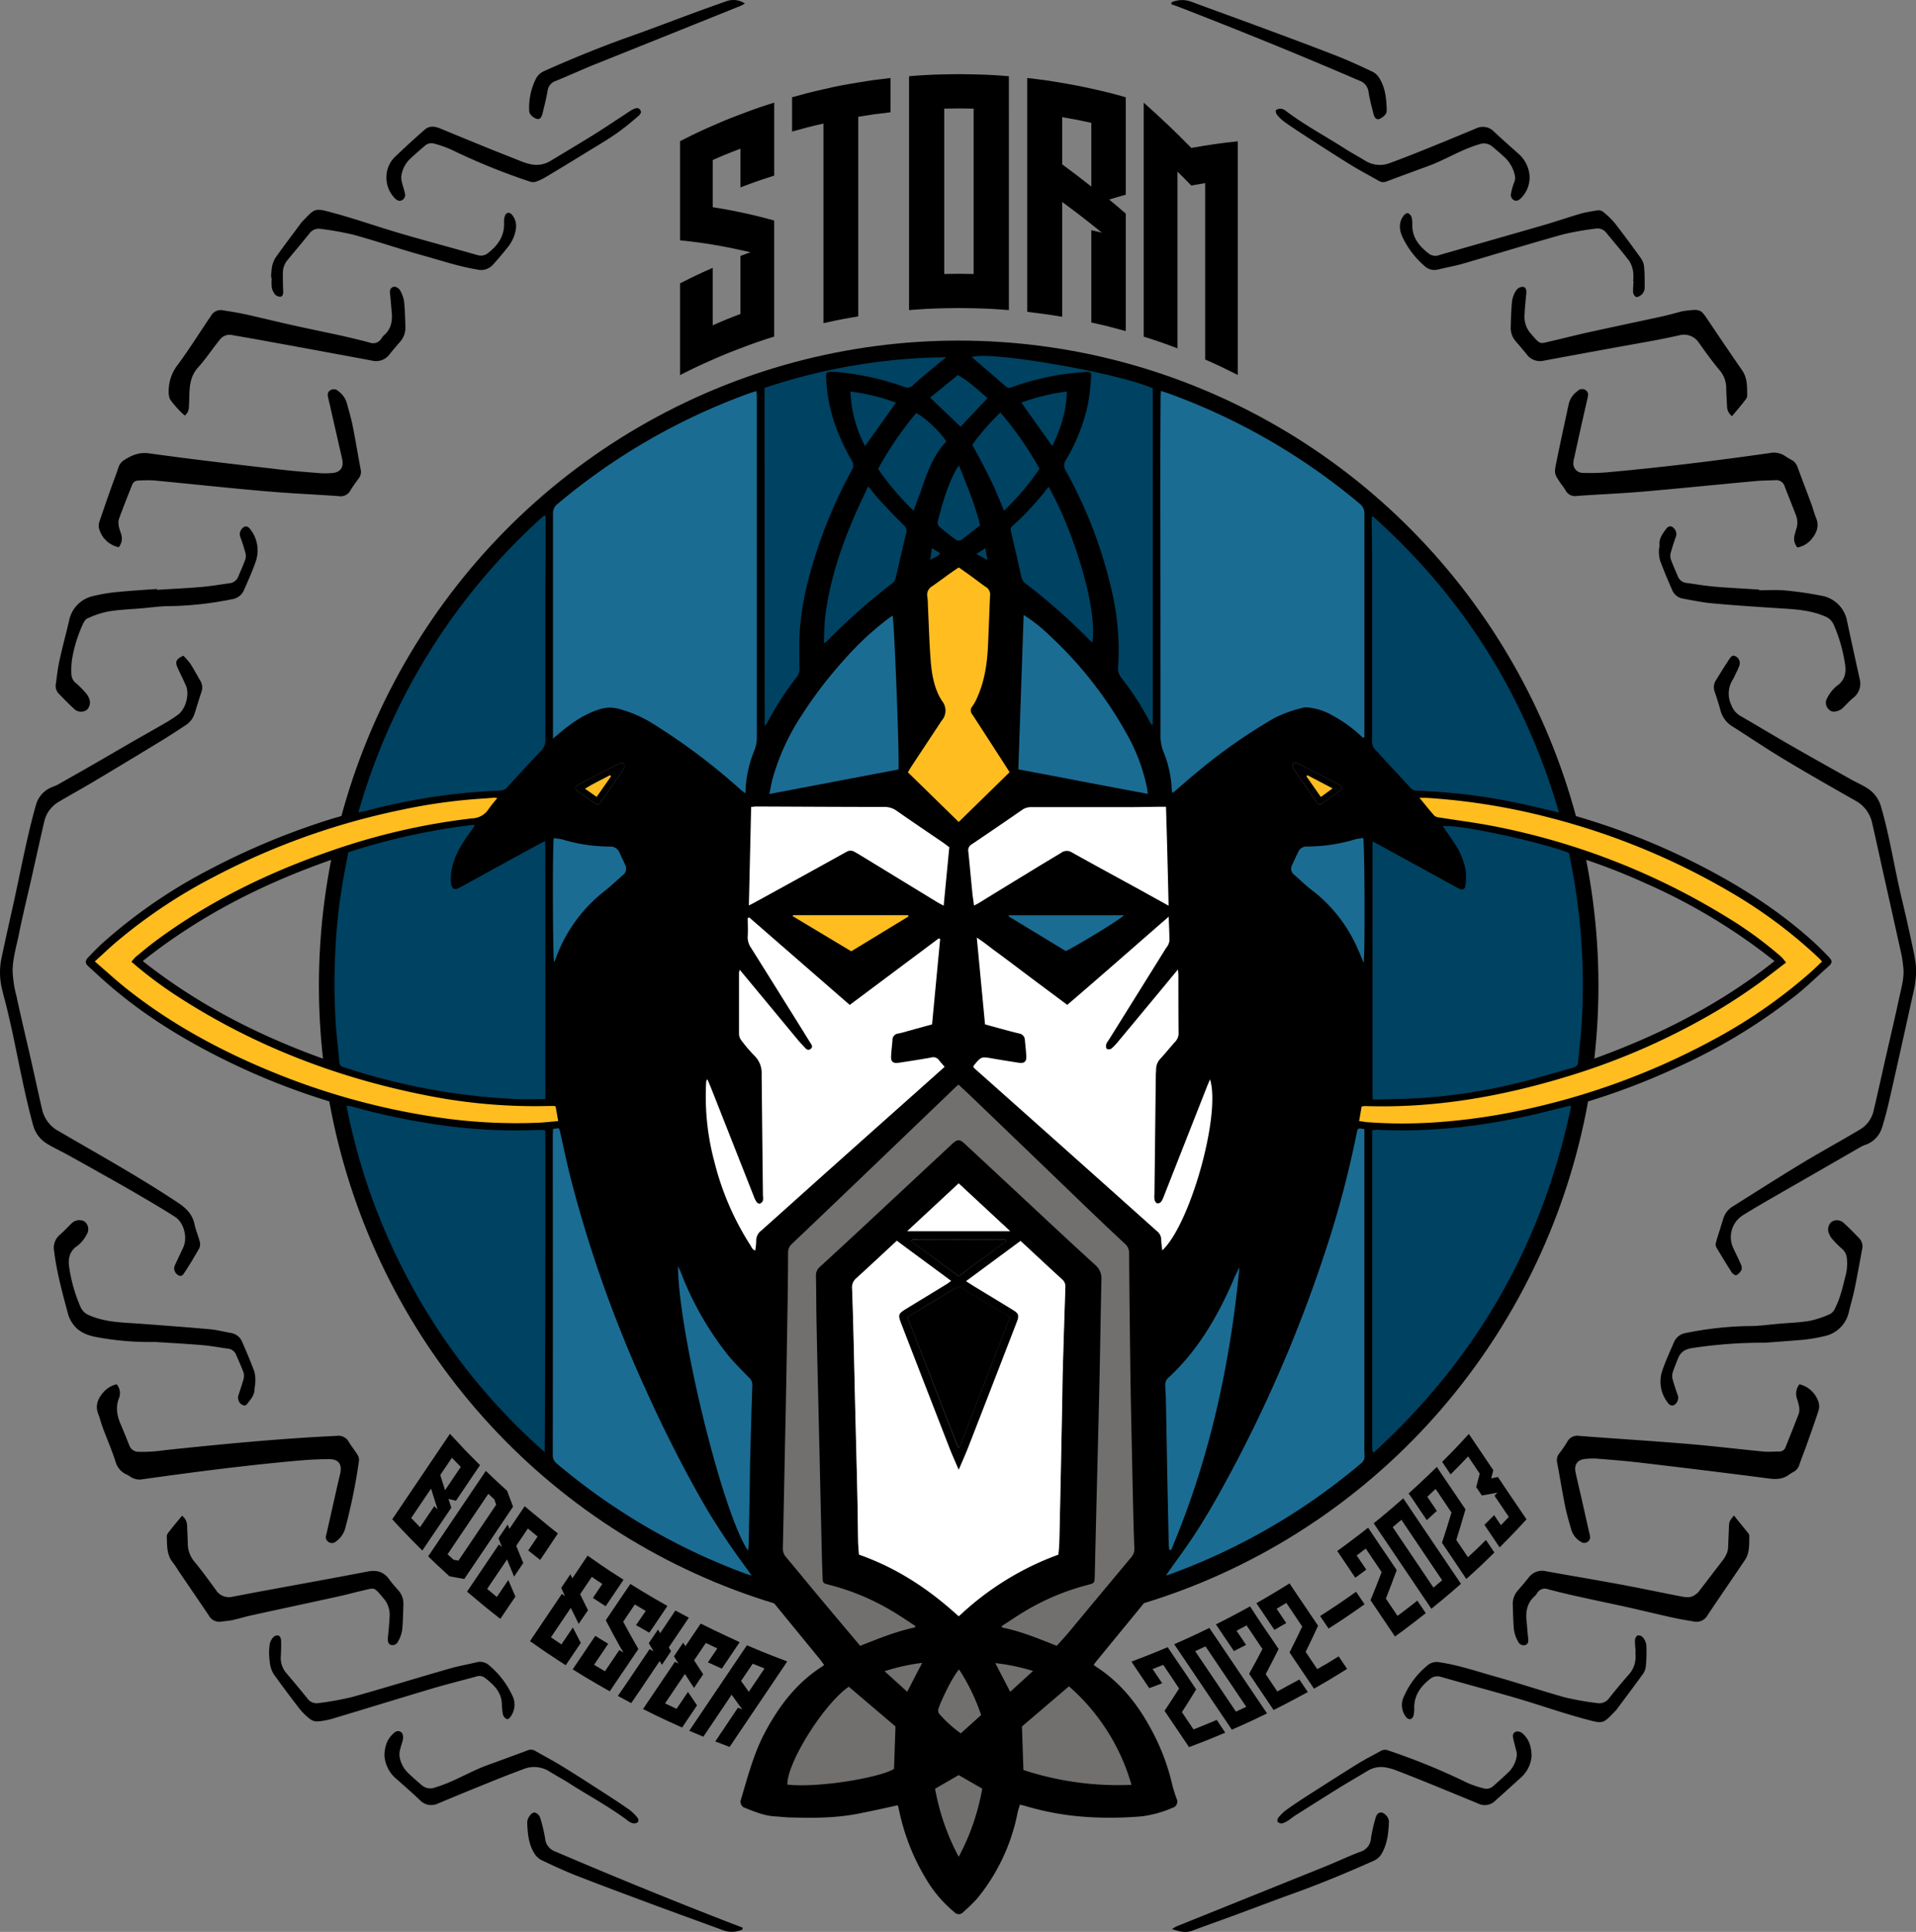 <svg id="Logo_Image" data-name="Logo Image" xmlns="http://www.w3.org/2000/svg" viewBox="0 0 592.68 597.62"><rect x="0" y="0" width="592.68" height="597.62" fill="#808080" stroke="none"/><defs><style>.cls-1,.cls-7{fill:none;}.cls-1,.cls-2,.cls-9{stroke:#000;stroke-miterlimit:10;}.cls-1{stroke-width:5px;}.cls-3{fill:#1b6c93;}.cls-4{fill:#004262;}.cls-5{fill:#71706e;}.cls-6{fill:#fff;}.cls-8{fill:#ffbd20;}.cls-9{stroke-width:3px;}</style></defs><ellipse class="cls-1" cx="296.55" cy="304.92" rx="195.4" ry="197.06"/><path class="cls-2" d="M277.9,557.89c-4.45,1-8.64,1.93-12.87,2.74-6.62,1.27-13.34,1.29-20,1.11-1.78,0-3.55-.24-5.32-.35-3.2-.19-6.11-1.4-9-2.56a1.51,1.51,0,0,1-1-2.1c2.1-7.08,3.94-14.23,7.48-20.81,4.29-8,9.63-15,17.34-19.93.34-.22.65-.49,1.1-.84-.52-.69-1-1.35-1.47-2-5.73-7-11.47-14-17.17-21a5.2,5.2,0,0,0-2.53-1.61A196.45,196.45,0,0,1,105,342.76a2.5,2.5,0,0,0-2-2.23,212.91,212.91,0,0,1-35.78-14.37C54.47,319.65,42.47,312,31.84,302.37L27.6,298.5c-.74-.68-.77-1.15.11-2.07,1.46-1.53,2.95-3.05,4.53-4.48a159.43,159.43,0,0,1,32.59-22.42,223.91,223.91,0,0,1,33-14.15q4.38-1.5,8.84-2.71a2.48,2.48,0,0,0,2-2,196.09,196.09,0,0,1,15.28-38.06,187,187,0,0,1,29-41,225,225,0,0,1,16.3-16,191.33,191.33,0,0,1,36.38-24.91,196.59,196.59,0,0,1,53.81-19.14,201.56,201.56,0,0,1,24-3.25,173.64,173.64,0,0,1,24-.19A196.78,196.78,0,0,1,480.77,239.11c1.31,3.67,2.5,7.4,3.56,11.15a3.13,3.13,0,0,0,2.48,2.53,213.49,213.49,0,0,1,38.71,15.29c12.67,6.5,24.61,14.11,35.18,23.72,1.57,1.43,3.07,2.94,4.54,4.47,1.16,1.2,1.07,1.41-.22,2.55-3.13,2.76-6.11,5.7-9.36,8.33a175.83,175.83,0,0,1-37.31,22.67A213.31,213.31,0,0,1,490,340.58a2.32,2.32,0,0,0-1.77,2.16,194.09,194.09,0,0,1-33.59,77Q417.9,470.06,359,490.48a6.59,6.59,0,0,0-3.11,2.16c-5.61,6.92-11.28,13.79-16.92,20.68-.44.53-.83,1.09-1.34,1.75a13.66,13.66,0,0,0,1.23,1c7.4,4.78,12.66,11.44,16.77,19.09a66.09,66.09,0,0,1,6.48,17,42.59,42.59,0,0,0,1.41,4.5,1.48,1.48,0,0,1-1,2.11,34.14,34.14,0,0,1-9.44,2.62,112.77,112.77,0,0,1-17.24.16,86,86,0,0,1-18.54-3.35c-.65-.19-1.3-.33-2.13-.54-.32,1.07-.68,2-.89,3a59.48,59.48,0,0,1-12.51,26.46,55.51,55.51,0,0,1-4.13,4,1.35,1.35,0,0,1-2.13,0,38.8,38.8,0,0,1-7.75-8.72,67,67,0,0,1-8.62-20.11c-.31-1.19-.53-2.39-.82-3.59A4.74,4.74,0,0,0,277.9,557.89ZM239.36,309.38l.29-.28c-3.07-4.94-6.12-9.9-9.24-14.81a6.59,6.59,0,0,1-1-3.87c.08-3.29.08-6.58.16-9.86q.34-15.22.76-30.42a3.82,3.82,0,0,0-1.38-3.2A193.24,193.24,0,0,0,201.49,226a37.27,37.27,0,0,0-10.07-4.57,9.63,9.63,0,0,0-6.42.36A36.6,36.6,0,0,0,172.77,230c-4,4.11-8,8.27-11.89,12.51a171.9,171.9,0,0,0-15.12,18.4,23.28,23.28,0,0,0-4.08,8.9c-.17.89-.15,1.81-.25,3,.77-.39,1.19-.59,1.59-.81,7.91-4.38,15.84-8.72,23.7-13.18a10.38,10.38,0,0,1,8.28-1.05,49.52,49.52,0,0,0,14.56,2.16,2.6,2.6,0,0,1,2.59,1.33,46.43,46.43,0,0,1,3.06,5.79,4.37,4.37,0,0,1-1.24,5.23c-1.74,1.45-3.42,3-5.18,4.38a46.74,46.74,0,0,0-14.25,19.05c-2.48,6.05-2.95,12.46-2.91,18.92,0,.89.19,1.77.23,2.65.14,2.81.22,5.61.39,8.42a200.21,200.21,0,0,0,5.69,35.24,390.11,390.11,0,0,0,29.62,80.18c4.45,9,9.35,17.84,14.13,26.69,1.17,2.16,2.71,4.1,4.08,6.14a1.74,1.74,0,0,0-.07-1.33,253,253,0,0,1-10.17-32.51,312.07,312.07,0,0,1-8.09-46.92c-.29-3.06-.39-6.15-.51-9.23,0-.82-.32-2,.91-2.2s1.34.89,1.59,1.73a1.46,1.46,0,0,0,0,.2A116.34,116.34,0,0,0,216.34,401a82.93,82.93,0,0,0,14.59,21.27c.45.47,1,.89,1.68,1.55.1-.69.19-1.08.2-1.46.25-9.79.48-19.58.76-29.38a5,5,0,0,0-1.19-3.56,29.94,29.94,0,0,1-2.23-3.2,90.16,90.16,0,0,1-12.55-31.93,69.88,69.88,0,0,1-1.24-21.25c.13-1.16.27-2.32.5-3.46.13-.63.18-1.43,1.09-1.54s1.13.59,1.38,1.23c.13.32.26.64.38,1q6.36,16.15,12.72,32.3c.28.73.62,1.43,1,2.34a3.31,3.31,0,0,0,.23-.67c-.07-11-.14-22.07-.27-33.1a3.55,3.55,0,0,0-.83-2c-1.64-2-3.35-4-5.09-5.93a4.61,4.61,0,0,1-1.22-3.35c.06-4.12,0-8.23,0-12.34,0-3.35.13-6.71.27-10.06a5.41,5.41,0,0,1,.64-1.61,6,6,0,0,1,1.66.91c1.21,1.31,2.3,2.72,3.44,4.1ZM367,473.81l.22.1a13,13,0,0,0,.87-1.09c1.64-2.6,3.36-5.16,4.88-7.84a422.72,422.72,0,0,0,38.13-88.92c5.76-19.51,10-39.29,10.15-59.76a4.16,4.16,0,0,1,0-.61,39.48,39.48,0,0,0-1.45-16.24,44.2,44.2,0,0,0-15.13-22.51c-1.85-1.52-3.65-3.1-5.5-4.63a4.36,4.36,0,0,1-1.32-5.21,45.49,45.49,0,0,1,3.16-6,2.46,2.46,0,0,1,2.42-1.23,50.89,50.89,0,0,0,14.77-2.18,10,10,0,0,1,7.91.93c6.91,3.92,13.86,7.75,20.81,11.61,1.47.82,3,1.58,4.75,2.52a12.36,12.36,0,0,0-.22-2.73,30.71,30.71,0,0,0-2.51-6.46,104.54,104.54,0,0,0-7.28-10.18,293.48,293.48,0,0,0-21.58-23.7,39.35,39.35,0,0,0-11-7.49,9.93,9.93,0,0,0-8.36-.49,62.77,62.77,0,0,0-9.08,4.28,183.28,183.28,0,0,0-27.6,21,3.54,3.54,0,0,0-1.29,3c.18,4.25.27,8.5.36,12.75.19,9,.33,18.09.56,27.13a8,8,0,0,1-1.32,4.81c-2.18,3.33-4.22,6.73-6.32,10.11-.89,1.43-1.76,2.87-2.64,4.31a49.88,49.88,0,0,0,4.93-5.38c2-2.43,4-4.88,6.06-7.27a1.71,1.71,0,0,1,1.34-.61c.35.1.65.8.73,1.28a22.3,22.3,0,0,1,.26,3.27c0,6.51,0,13,.06,19.53a4.47,4.47,0,0,1-1.17,3.17c-1.64,1.85-3.17,3.78-4.85,5.59a4.22,4.22,0,0,0-1.18,3.13c0,10.42-.14,20.83-.22,31.25,0,.5.06,1,.09,1.5a7.76,7.76,0,0,0,1.22-2.17l12.71-32.31a9.57,9.57,0,0,1,.65-1.5,1,1,0,0,1,1.89.12,4.08,4.08,0,0,1,.36,1.38c.27,2.79.67,5.59.72,8.39a73.37,73.37,0,0,1-1.63,16.32c-2.64,12.76-7.31,24.67-15.15,35.2a3.69,3.69,0,0,0-.73,2.47q.18,5.85.32,11.71c.14,6,.27,11.92.43,17.87a17.25,17.25,0,0,0,.3,1.91c1.77-1.93,3.31-3.48,4.7-5.15,7.87-9.44,13.29-20.22,17.21-31.81.5-1.49.9-3,1.48-4.48a1.52,1.52,0,0,1,1.2-.81c.35,0,.78.64.93,1.08a4.42,4.42,0,0,1,.08,1.63c-.16,2.87-.25,5.75-.52,8.61a289.84,289.84,0,0,1-4.43,30.48c-3.33,16.68-7.6,33.09-13.81,49C367.28,472.94,367.15,473.38,367,473.81Zm54.62-245.55.44-.19v-2q0-33.51,0-67a3.84,3.84,0,0,0-1.56-3.29,195.43,195.43,0,0,0-59.15-34.08c-.69-.25-1.4-.46-2.25-.74,0,.8-.09,1.4-.09,2,0,7.74-.09,15.48-.09,23.22q0,40.8.06,81.6a12.76,12.76,0,0,0,.9,4.78,34.45,34.45,0,0,1,2.59,12,3.73,3.73,0,0,0,.27.8c2.52-2.16,4.86-4.26,7.3-6.24a170.38,170.38,0,0,1,24-16.87,38.27,38.27,0,0,1,9.25-3.31,3.57,3.57,0,0,1,1.22-.06,19,19,0,0,1,7.91,2.62A42.55,42.55,0,0,1,421.62,228.26Zm-250.57.25,1.83-1.58c3.73-3.16,7.69-6,12.41-7.46a10.52,10.52,0,0,1,6-.22A39.13,39.13,0,0,1,202,223.89a193.39,193.39,0,0,1,27.07,20.34c.41.37.88.68,1.54,1.18a36.35,36.35,0,0,1,2.79-13.34,10.72,10.72,0,0,0,.73-4q0-20.57,0-41.11,0-32.16,0-64.33c0-.52-.09-1-.15-1.68-.8.26-1.45.45-2.09.68a194.86,194.86,0,0,0-59.32,34.18,3.66,3.66,0,0,0-1.5,3.11q.08,33.6,0,67.21Zm253.51,31.76v79.82c.83,0,1.51,0,2.18,0,4.65-.16,9.32-.18,13.95-.52A175.32,175.32,0,0,0,470,334.84c5.51-1.37,10.94-3,16.41-4.54.92-.26,1.62-.57,1.71-1.71.37-4.5,1-9,1.19-13.48A197.56,197.56,0,0,0,487,272.55c-.52-2.95-1.1-5.89-1.63-8.72-8.7-3.41-33.83-8.88-39.06-8.3,1.16,1.69,2.27,3.31,3.37,4.93a21.59,21.59,0,0,1,3.79,9.23,17.53,17.53,0,0,1-.19,4.45c-.12.91-.86,1.16-1.73.82a8.72,8.72,0,0,1-.91-.47l-20.53-11.25C428.31,262.27,426.52,261.32,424.56,260.27ZM168.69,340c0-26.63.06-53.07,0-79.76-.7.31-1.08.45-1.43.64l-13.33,7.28c-3.84,2.11-7.67,4.24-11.51,6.34-1.83,1-2.68.6-2.88-1.47a14.42,14.42,0,0,1,.13-3.47c.67-4.47,3-8.18,5.56-11.76.54-.75,1.07-1.52,1.6-2.28l-.26-.37a205,205,0,0,0-38.77,8.5c-.51,2.64-1,5.18-1.48,7.74a175,175,0,0,0-2.56,22.81,197.71,197.71,0,0,0,.25,24.22c.28,3.41.65,6.81,1,10.22a1.5,1.5,0,0,0,1.18,1.47c1.06.3,2.1.64,3.14,1A198,198,0,0,0,159.68,340C162.6,340.14,165.53,340,168.69,340Zm114.4,163.38.1-.48c-2.29-1.48-4.55-3-6.89-4.43a73.33,73.33,0,0,0-20-8.35c-1.67-.42-1.72-.53-1.79-2.23q-.15-3.92-.25-7.81l-.81-35.55c-.27-11.65-.56-23.29-.8-34.94-.1-5-.09-10-.19-15a3.47,3.47,0,0,1,1.29-2.83c4.36-4,8.69-8,13-12l27.81-25.93c1.71-1.59,2.31-1.6,4,0q5.88,5.45,11.74,10.92c9.47,8.82,18.91,17.69,28.47,26.42a5.49,5.49,0,0,1,2,4.61c-.25,10.83-.39,21.66-.63,32.48-.33,14.39-.71,28.77-1.06,43.16q-.19,8-.38,16c-.05,2.21-.06,2.25-2.14,2.79a73.53,73.53,0,0,0-19.63,8.24c-2.38,1.43-4.67,3-7,4.51l.11.44c5.91,1.17,11.42,3.5,16.91,5.66,1.31-1.47,2.53-2.76,3.67-4.13q9.68-11.59,19.33-23.22a4,4,0,0,0,1-3c-.18-4.18-.29-8.36-.38-12.53q-.24-9.66-.42-19.32c-.14-6.92-.31-13.84-.4-20.75q-.26-19.23-.42-38.45a3.74,3.74,0,0,0-1.32-3c-4.17-3.86-8.29-7.79-12.39-11.73q-17.26-16.59-34.51-33.21c-1.47-1.41-3-2.79-4.48-4.21-.39.33-.66.53-.9.76L276.24,355q-15.58,14.93-31.19,29.83a3.62,3.62,0,0,0-1.21,2.87c0,5.62-.08,11.24-.17,16.86q-.22,14.49-.5,29c-.1,5.41-.23,10.82-.34,16.23-.2,9.73-.38,19.45-.61,29.18a3.94,3.94,0,0,0,1,2.79c3.31,3.93,6.55,7.92,9.84,11.86,4.34,5.2,8.71,10.37,13.09,15.58C271.77,506.88,277.26,504.65,283.09,503.42Zm-114.6-54.21q.31-49.86.19-99.58a6.82,6.82,0,0,0-.88-.16l-1.85,0a161.63,161.63,0,0,1-25.65-1,209.66,209.66,0,0,1-31.58-6.31,9.25,9.25,0,0,0-1.53-.15,191.16,191.16,0,0,0,17.06,49.77A189.16,189.16,0,0,0,168.49,449.21ZM486,342.19a3.82,3.82,0,0,0-.79-.12l-4,1c-18.06,4.72-36.37,7.29-55.09,6.39a13,13,0,0,0-1.73.13q0,49.32,0,98.39a8.42,8.42,0,0,0,.08,1c0,.05.08.1.13.13a2.72,2.72,0,0,0,.34.14C456.79,420.23,477.17,384.64,486,342.19ZM228.83,300a5.73,5.73,0,0,0-.21.84c0,6.37-.07,12.75,0,19.12a3.58,3.58,0,0,0,.83,2,44.74,44.74,0,0,0,4,4.66,7.49,7.49,0,0,1,2.17,5.74q.17,18.81.4,37.62a3.94,3.94,0,0,1-.08,1.42,1.71,1.71,0,0,1-.95.92c-.26.09-.81-.23-1-.52a8.64,8.64,0,0,1-.9-1.83q-6.67-16.91-13.33-33.81c-.28-.73-.58-1.44-1-2.35-.23.42-.33.52-.34.63q-.08,1.33-.12,2.67a77.09,77.09,0,0,0,2.57,22,86.55,86.55,0,0,0,11.22,26.11c.37.57.6,1.33,1.48,1.59a21.65,21.65,0,0,0,.3-3,3.84,3.84,0,0,1,1.57-3.16c6.59-5.87,13.15-11.79,19.74-17.68Q270.09,349.7,285,336.46l7.23-6.45c-.64-.74-1.21-1.33-1.7-2a2.2,2.2,0,0,0-2.48-.88c-3.29.63-6.61,1.1-9.93,1.61-1.9.29-2.58-.31-2.45-2.19.1-1.57.27-3.14.42-4.7a2,2,0,0,1,1.8-2.14,24.67,24.67,0,0,0,2.78-.72l7.76-2.09c.84-8.89,1.67-17.65,2.5-26.4l-.41-.22-27.56,20.6-31.08-27.06-.48.2c0,1.84.09,3.68,0,5.51a5.76,5.76,0,0,0,1,3.65c5.11,8.12,10.17,16.26,15.25,24.39,1.09,1.74,2.16,3.5,3.25,5.24.36.57.56,1.16,0,1.65s-1.25.28-1.77-.31c-.67-.78-1.41-1.49-2.07-2.28q-7.29-8.77-14.55-17.56Zm135.54-.13c-3,3.59-5.57,6.76-8.19,9.92q-5.06,6.09-10.11,12.17a18.88,18.88,0,0,1-2.25,2.39,1.51,1.51,0,0,1-1.42.11c-.28-.21-.3-.95-.21-1.41a4.25,4.25,0,0,1,.72-1.24q8.91-14.29,17.82-28.59a4.6,4.6,0,0,0,1-2c0-2.43-.11-4.85-.2-7.67-10.68,9.27-20.95,18.36-31.38,27.28l-5.66-4.22q-2.81-2.08-5.6-4.18c-1.81-1.36-3.61-2.73-5.42-4.08s-3.73-2.79-5.6-4.17-3.48-2.73-5.71-4.16c.88,9.29,1.72,18.06,2.55,26.84.84.23,1.49.43,2.14.6,2.78.75,5.54,1.55,8.34,2.21A2.12,2.12,0,0,1,317,321.8c.15,1.63.34,3.27.43,4.9s-.6,2.34-2.38,2.07c-2.71-.42-5.41-.85-8.11-1.32-3.42-.59-3.41-.61-5.67,2.08a2,2,0,0,0-.24.53,4.24,4.24,0,0,0,.41.49q17.71,15.78,35.43,31.57c7,6.24,14,12.52,21,18.77a3.38,3.38,0,0,1,1.31,2.65c0,1.06.2,2.13.32,3.29,8.69-8.11,18.18-42.08,14.77-52.92-.4.95-.75,1.75-1.07,2.57L360,370.11a6.43,6.43,0,0,1-.81,1.64,1.51,1.51,0,0,1-1.18.55,1.54,1.54,0,0,1-.84-1,7.51,7.51,0,0,1-.06-1.84l.42-36.79c0-.62.08-1.24.09-1.85a4.79,4.79,0,0,1,1.36-3.33c1.56-1.72,3-3.54,4.59-5.26a3.77,3.77,0,0,0,1-2.77c-.05-5.89,0-11.79-.06-17.68C364.51,301.31,364.45,300.86,364.37,299.9ZM168.78,159.68l-.44-.23a194.45,194.45,0,0,0-57.46,91.88c1.25-.27,2.1-.42,2.94-.64a189.38,189.38,0,0,1,40.92-6.12,2.91,2.91,0,0,0,2.26-1.13c3.41-3.74,6.83-7.48,10.34-11.13a4.47,4.47,0,0,0,1.39-3.42q-.06-24.25,0-48.51c0-3.83.06-7.67.07-11.5C168.79,165.81,168.78,162.75,168.78,159.68Zm313.47,91.68C471.68,215,452.5,184.53,424.5,159.54a5.89,5.89,0,0,0-.24,2c0,3.7.13,7.4.13,11.1q0,27.84,0,55.69a6.29,6.29,0,0,0,0,1.44,4.28,4.28,0,0,0,.74,1.79c3.69,4.05,7.45,8,11.14,12.08a2.52,2.52,0,0,0,1.95.88c2.19.08,4.38.23,6.56.37A179.29,179.29,0,0,1,472,249C475.26,249.69,478.51,250.48,482.25,251.36Zm-249.74,236c-2.71-3.83-5.32-7.34-7.75-11s-4.88-7.45-7.09-11.3c-6.64-11.6-12.63-23.54-18.1-35.73a394,394,0,0,1-22.91-64.57c-1.26-5-2.28-10-3.42-15a5.23,5.23,0,0,0-.34-.75l-1.75.23c0,.77-.09,1.44-.09,2.11,0,3.29,0,6.58,0,9.87q0,44.42,0,88.82a3.27,3.27,0,0,0,1.32,2.78,195.57,195.57,0,0,0,58.31,34C231.18,487,231.77,487.16,232.51,487.39Zm128.13,0c.46-.13.78-.2,1.09-.31A194.55,194.55,0,0,0,421,452.7a2.72,2.72,0,0,0,1.14-2.45c-.1-1.57-.05-3.15-.05-4.72q0-46.89,0-93.76v-2.49c-.62-.09-1-.17-1.4-.19a2.44,2.44,0,0,0-.65.16c-.13.52-.29,1-.39,1.56a308.4,308.4,0,0,1-9.39,35.52,427.87,427.87,0,0,1-30.93,71.79c-2.83,5.23-5.82,10.4-9,15.41C367.31,478.2,364,482.63,360.64,487.37ZM296.59,355.68c-.37.3-.63.5-.88.73l-8.87,8.25q-15.15,14-30.32,28.06a4.4,4.4,0,0,0-1.52,3.73c.32,12.19.56,24.38.85,36.58.23,10.2.51,20.4.73,30.61.11,4.93.11,9.87.21,14.8.06,3.14.22,6.27.33,9.27,3.55,1.24,7,2.29,10.37,3.64,10.51,4.23,19.39,10.92,27.6,18.59.48.45,1,.89,1.41,1.29,3-2.64,5.89-5.19,8.82-7.64a75.83,75.83,0,0,1,19.59-11.91c3.58-1.49,7.3-2.65,11.09-4,.1-2.85.25-5.85.32-8.86.16-6.43.28-12.87.42-19.31l.42-20.14c.31-14.38.6-28.77.95-43.15a4,4,0,0,0-1.4-3.37q-17.59-16.24-35.1-32.57C300,358.74,298.3,357.24,296.59,355.68ZM43.35,297.3C61.22,311.53,81,321.47,102.66,329a199.22,199.22,0,0,1,2.55-64.48C82.63,272.12,62,282.38,43.35,297.3ZM488,264.6c.76,4.56,1.56,8.78,2.13,13s1,8.43,1.29,12.65.49,8.62.51,12.93-.16,8.49-.38,12.73-.61,8.49-.94,13c21.52-7.5,41.34-17.41,59.11-31.6A181.54,181.54,0,0,0,509,272.69,188.85,188.85,0,0,0,488,264.6ZM236.49,120V224.6a8.49,8.49,0,0,0,.76-.94,92.2,92.2,0,0,1,9.23-14.29,4.29,4.29,0,0,0,.79-2.9c0-2.46-.07-4.91-.05-7.37.07-9.13,2-17.93,4.74-26.58a148.82,148.82,0,0,1,11.61-27.15,2.52,2.52,0,0,0,0-2.83,65.78,65.78,0,0,1-5.26-11.32,50.25,50.25,0,0,1-2.72-14.66c0-1.22.18-1.48,1.39-1.52a21,21,0,0,1,3.07.13,87.24,87.24,0,0,1,19.73,4.55,2.3,2.3,0,0,0,2.72-.57c2.47-2.26,5.08-4.37,7.64-6.52.86-.72,1.75-1.39,2.62-2.09A182.16,182.16,0,0,0,236.49,120Zm119.82,104.2.3-.1v-104c-11.64-5-50.89-11.69-56-9.64,3.48,3,7,6,10.5,9.06a1.65,1.65,0,0,0,1.88.27,78.4,78.4,0,0,1,15.86-4c2.36-.35,4.75-.59,7.13-.75,1.31-.08,1.66.23,1.56,1.31a75.09,75.09,0,0,1-1,8.75,56.58,56.58,0,0,1-6.86,17.27,2.84,2.84,0,0,0,0,3.19,141.55,141.55,0,0,1,14.44,38.07,80.12,80.12,0,0,1,1.78,22.43,4.84,4.84,0,0,0,1,3.64,88.52,88.52,0,0,1,8.8,13.6C355.86,223.63,356.1,223.92,356.31,224.23Zm-327,73.19c3.22,2.77,6.14,5.45,9.23,7.92C52.34,316.41,67.69,324.77,84,331.47a217.43,217.43,0,0,0,50.31,14,166,166,0,0,0,32.35,1.83c2-.09,3.91-.33,6.06-.51-.29-1.67-.55-3.13-.79-4.5a2.13,2.13,0,0,0-.54-.17c-.41,0-.82,0-1.23,0a171.83,171.83,0,0,1-38.4-3.31c-27.42-5.42-53.09-15.26-76.61-30.48A127.32,127.32,0,0,1,40.7,297.57,12.07,12.07,0,0,1,42,296c2-1.67,4-3.37,6.06-4.92,16.59-12.32,35-21.23,54.43-27.91a203.13,203.13,0,0,1,43.53-10,6.22,6.22,0,0,0,5.06-2.84,42.58,42.58,0,0,1,2.72-3.4,5.82,5.82,0,0,0-.89-.16c-1,.07-2,.18-3.07.24a172.83,172.83,0,0,0-26.21,3.61,219.82,219.82,0,0,0-57.23,20.49,162.61,162.61,0,0,0-30.85,20.62C33.52,293.52,31.54,295.4,29.32,297.42Zm391.1,49.39c.8.09,1.46.18,2.11.23a147.7,147.7,0,0,0,21.35.09,186.72,186.72,0,0,0,26.21-3.64,219.56,219.56,0,0,0,59.58-21.76,159.51,159.51,0,0,0,30.35-21c1.21-1.07,2.36-2.21,3.58-3.36-.54-.57-.9-1-1.3-1.35a150,150,0,0,0-27-20.09,217.17,217.17,0,0,0-54.84-22.72,201.34,201.34,0,0,0-39.24-6.42c-.58,0-1.15,0-2.11,0,1.7,2.07,3.09,3.83,4.58,5.51a2.54,2.54,0,0,0,1.47.55c5.87.95,11.79,1.67,17.62,2.85a216,216,0,0,1,71.67,28.16A119.78,119.78,0,0,1,551,296a15.14,15.14,0,0,1,1.44,1.74c-3.5,2.65-6.71,5.21-10.06,7.57s-6.79,4.63-10.31,6.75a211.35,211.35,0,0,1-47.8,21.07c-20.17,6.14-40.72,9.72-61.9,9a9.47,9.47,0,0,0-1.22.12C420.94,343.77,420.7,345.17,420.42,346.81ZM312.3,238.88l-1.22-1.9c-3.45-5.35-6.88-10.71-10.36-16a1.85,1.85,0,0,1,0-2.41,16,16,0,0,0,1.58-2.87c2.3-5.14,3.06-10.62,3.31-16.18.23-5.06.4-10.12.62-15.18a2.7,2.7,0,0,0-1.15-2.66c-1.64-1.11-3.2-2.34-4.81-3.51-1.26-.91-2.53-1.8-3.8-2.7-2.87,2.1-5.54,4.12-8.3,6a3,3,0,0,0-1.33,3.17c.11.81.12,1.63.16,2.45.29,5.88.42,11.77.9,17.63.35,4.23,1.13,8.53,3.48,12.12a4.74,4.74,0,0,1-.18,6.19c-.2.27-.37.58-.56.86l-8.83,13.37c-.33.5-.63,1-1,1.65l15.73,15.38Zm4.35-48.65c-.56,16.14-1.1,31.93-1.65,47.78,13.42,2.49,26.6,5.08,40.07,7.57-.15-1-.23-1.69-.36-2.35a57.5,57.5,0,0,0-6.4-16.6,122.8,122.8,0,0,0-23.5-29.92A49.92,49.92,0,0,0,316.65,190.23ZM238,245.62,277.89,238c.36-2.63-1.3-46.1-1.82-47.59-.4.27-.8.53-1.18.81a91,91,0,0,0-13.52,12.52,131.38,131.38,0,0,0-13.6,17.76,69.77,69.77,0,0,0-8.93,19.76C238.51,242.59,238.3,243.92,238,245.62Zm123.53,34.56c-.24-10.42-.48-20.45-.72-30.64h-2c-3.43,0-6.85.11-10.28.12l-29.18,0a4.81,4.81,0,0,0-2.91.75q-7.85,5.44-15.78,10.78a2.07,2.07,0,0,0-1,2.19c.44,4.22.81,8.45,1.23,12.67.13,1.31.35,2.61.54,4.06.69-.37,1.12-.57,1.52-.82q8.51-5.2,17-10.41c2.8-1.72,5.63-3.4,8.44-5.1a2.86,2.86,0,0,1,3.23-.16c7,3.94,14.15,7.79,21.23,11.67C355.53,276.86,358.32,278.42,361.49,280.18Zm-67.84-18.11c-.59-.42-1.08-.78-1.58-1.12-4.92-3.36-9.87-6.69-14.75-10.11a6.26,6.26,0,0,0-3.8-1.17c-13.23,0-26.45-.09-39.67-.14-.46,0-.91.08-1.52.13-.23,10.14-.46,20.16-.7,30.48.7-.36,1.11-.55,1.51-.77q14.3-7.87,28.59-15.76a2.4,2.4,0,0,1,2.68,0c.47.28,1,.54,1.42.82l24,14.66c.61.37,1.25.68,2.06,1.13C292.51,273.91,293.08,268,293.65,262.07Zm21.41,269.35c.7-.53,1.21-.86,1.67-1.26q7.69-6.81,15.36-13.63a43.84,43.84,0,0,0,3.93-3.9c1.94-2.21,3.74-4.55,5.63-6.81q8.1-9.69,16.25-19.35a3.74,3.74,0,0,0,1.07-3c-.15-1.36-.2-2.74-.24-4.1q-.23-9.45-.41-18.9-.21-10.06-.41-20.14c-.14-6.91-.31-13.83-.41-20.75-.17-11.44-.33-22.88-.4-34.32a4.66,4.66,0,0,0-1.79-3.84q-24.92-22.06-49.77-44.21l-6.24-5.55-1.65,2c1.06.95,2,1.73,2.9,2.58q12.69,12.17,25.35,24.34c4.26,4.08,8.53,8.13,12.77,12.22,3.7,3.57,7.35,7.19,11,10.77a4.59,4.59,0,0,1,1.52,3.41c.2,8,.56,16,.78,24,.21,7.39.31,14.79.47,22.18.14,6.78.32,13.56.46,20.34.19,8.91.34,17.81.52,26.71a3.42,3.42,0,0,1-.87,2.42c-4,4.84-8.09,9.66-12,14.58a292.21,292.21,0,0,1-21,23.4c-1.93,1.94-4,3.67-6.14,5.55C314,527.88,314.46,529.49,315.06,531.42Zm-35.47-5c-3.55-3.52-7-6.77-10.24-10.18-3.64-3.8-7.26-7.65-10.66-11.67-6-7.11-11.85-14.38-17.83-21.52a4.66,4.66,0,0,1-1.21-3.33c.17-6.16.28-12.33.41-18.49q.23-10.06.45-20.13.39-16.63.81-33.28c.18-6.85.45-13.69.56-20.54a5.14,5.14,0,0,1,1.74-3.94c3.32-3.18,6.57-6.42,9.87-9.61q8.49-8.22,17-16.4Q282.23,346.12,294,334.9c.48-.45.88-1,1.31-1.46l-1.36-1.78c-.53.44-.79.65-1,.87q-17.79,15.87-35.58,31.72-9.82,8.75-19.71,17.42A4,4,0,0,0,236,385c0,5.41-.1,10.82-.2,16.23q-.18,11-.4,22Q235.2,434,235,444.78q-.19,9.66-.4,19.31c-.14,6.37-.24,12.74-.44,19.11a4.76,4.76,0,0,0,1.27,3.51c4.22,4.94,8.34,10,12.59,14.91,3.85,4.45,7.14,9.37,11.5,13.37,5.3,4.86,10.66,9.65,16,14.45.74.67,1.56,1.25,2.53,2C278.62,529.58,279.12,528,279.59,526.46Zm35.24-200.08c.12-.24.23-.37.23-.49,0-.61,0-1.23-.06-1.84-.15-2-.16-2-2-2.47-3-.83-6.06-1.69-9.11-2.48a1.78,1.78,0,0,1-1.56-1.8c-.62-7-1.33-13.9-2-20.86-1-11-2-22.09-3.11-33.12a3.57,3.57,0,0,1,1.78-3.88q8.11-5.43,16.12-11a6,6,0,0,1,3.63-1.08c9.39.06,18.78,0,28.17.06h1.88a1.81,1.81,0,0,0-1.1-.65c-10.49-2-21-3.88-31.47-5.92a3.16,3.16,0,0,0-3.22,1c-4.87,4.82-9.8,9.58-14.71,14.36-1.73,1.69-1.74,1.69-3.41.07-5-4.88-10-9.74-15-14.65a2.67,2.67,0,0,0-2.7-.85c-9.94,1.92-19.91,3.73-29.86,5.59-1,.2-2,.47-3.08.71a2,2,0,0,0,1.26.31c9.66,0,19.33,0,29-.05a5.65,5.65,0,0,1,3.44,1c3.42,2.39,6.9,4.71,10.35,7.07,2.2,1.51,4.39,3,6.59,4.57a2.2,2.2,0,0,1,1.17,2.19q-1,9.41-1.85,18.8-1.71,18-3.36,36c-.1,1.21-.44,1.94-1.7,2.12a10.19,10.19,0,0,0-1.38.39c-2.71.73-5.42,1.43-8.12,2.22-.51.15-1.24.59-1.33,1a24.93,24.93,0,0,0-.29,3.67c2.8-.44,5.3-.85,7.8-1.22,1.54-.22,3.28-.87,4.59-.4s2.27,2.09,3.36,3.21c.94,1,1.86,1.93,2.83,2.95,1.29-1.39,2.41-2.59,3.52-3.8,2.55-2.8,2.54-2.78,6.29-2.13C309.22,325.52,312.05,325.94,314.83,326.38ZM296.58,588.62c.46-.41.77-.68,1.07-1a44.61,44.61,0,0,0,9.89-14.76A74.33,74.33,0,0,0,314,544.5a42,42,0,0,0-.88-10.76A59.67,59.67,0,0,0,305,514.58c-1-1.59-2.19-3.08-3.42-4.8l-3.85,3.79c4.17,6.59,7.73,13.13,8.91,20.66a48.38,48.38,0,0,1,.83,9.35,82.92,82.92,0,0,1-1.49,12.36,68,68,0,0,1-8.36,22,9.73,9.73,0,0,1-1.11,1.27,35.12,35.12,0,0,1-4-7.16,70.86,70.86,0,0,1-5.54-18c-.74-4.66-1.47-9.25-1.16-14a47.48,47.48,0,0,1,5.76-19.72c1.23-2.27,2.54-4.49,3.89-6.87l-3.85-3.65c-1.28,1.82-2.48,3.38-3.54,5a61.11,61.11,0,0,0-8,19,44.39,44.39,0,0,0-.73,13.58,81.73,81.73,0,0,0,1.23,8.94,65.23,65.23,0,0,0,10.24,25.76A30.33,30.33,0,0,0,296.58,588.62ZM361.67,479.4l.6.1c11.83-28,18.25-57.26,21.13-87.43a38.9,38.9,0,0,0-2.08,4.38c-4.89,11.19-11,21.58-20.11,29.95a2.77,2.77,0,0,0-.76,1.76c0,1.56.16,3.14.19,4.71.17,8.21.3,16.42.46,24.64q.19,10,.43,20.11C361.54,478.22,361.62,478.81,361.67,479.4Zm-130.24.34c.07-.91.14-1.45.15-2q.18-8.31.33-16.62c.06-3.5.07-7,.16-10.48.19-7.39.39-14.77.65-22.16a3.12,3.12,0,0,0-1.14-2.46c-2.21-2.24-4.46-4.46-6.44-6.89a96.82,96.82,0,0,1-14.56-25.61c-.21-.52-.47-1-.87-1.88C209.91,412.72,223.66,468.59,231.43,479.74ZM277,534.07l-14.41-12.29c-7.69,5.2-19.23,23.58-19,30.29,9.5,1.07,28.55-2.14,33-4.85C276.69,542.91,276.83,538.68,277,534.07Zm39.59,13.48A94.2,94.2,0,0,0,350,552.14a63.64,63.64,0,0,0-19.35-30.48l-14.54,12.42C316.27,538.58,316.42,542.93,316.58,547.55Zm7.77-397a88.76,88.76,0,0,1-11.22,12.19c-.81.72-.47,1.42-.28,2.23,1,4.45,2.09,8.91,3.07,13.38a3.48,3.48,0,0,0,1.36,2.17,180.23,180.23,0,0,1,19.25,16.95c.41.42.86.8,1.36,1.27C339.58,188.09,332,164,324.35,150.58Zm-69.49,48.35a7,7,0,0,0,.68-.42,197.89,197.89,0,0,1,20.58-18.23,3.5,3.5,0,0,0,1-1.89c1.08-4.45,2-8.93,3.14-13.37a2.32,2.32,0,0,0-.74-2.65c-2.64-2.58-5.17-5.28-7.69-8-1.09-1.17-2.05-2.46-3.29-4-1.48,3.2-2.89,6.08-4.16,9-4.38,10.16-7.87,20.58-9.16,31.63C255,193.54,255,196.05,254.86,198.93ZM232.42,557c.79.32,1.22.52,1.68.66s1.05.3,1.58.42a70.12,70.12,0,0,0,16.93,1.33A96.3,96.3,0,0,0,276,555.55a13.19,13.19,0,0,0,1.51-.63l-.65-4.63-4.12,1.16A91.24,91.24,0,0,1,253,554.62a93.62,93.62,0,0,1-10.45-.33c-1.87-.13-2.22-.79-1.78-2.61a5.62,5.62,0,0,1,.19-.58A64.24,64.24,0,0,1,255,525.63c1.76-2,3.77-3.73,5.71-5.63-.35-.43-.57-.69-.77-1-.64-.8-1.28-1.61-1.87-2.37C242.73,526.14,236.06,540.48,232.42,557Zm83.16-2a11.44,11.44,0,0,0,1.24.54c11.82,3.4,23.83,4.91,36.1,3.33a24.11,24.11,0,0,0,7.49-1.78c-1.54-11.87-9.24-31.08-24.86-40l-3.33,3a10.29,10.29,0,0,1,.92.61,63.18,63.18,0,0,1,15.49,21,105.59,105.59,0,0,1,3.71,10c.61,1.81.15,2.42-1.67,2.67a38.61,38.61,0,0,1-4.29.38,91.5,91.5,0,0,1-27.95-3.76c-.69-.2-1.39-.35-2.25-.57C316,551.94,315.79,553.35,315.58,555ZM301.45,283.07c.37,1.75-.2,3.48,1.52,4.77,8.66,6.5,17.26,13.07,25.89,19.61a12.2,12.2,0,0,0,1.27.74c9.51-8.31,19-16.5,28.4-25a36,36,0,0,0-5.35-.21,2,2,0,0,0-.91.4c-6.85,4.16-13.72,8.28-20.52,12.53a3,3,0,0,1-3.71-.08c-6.23-3.85-12.61-7.48-18.75-11.47C306.78,282.75,304.29,283,301.45,283.07Zm-66.73-.1-.2.49,28.56,24.8c.68-.48,1.24-.86,1.78-1.27,8.19-6.21,16.32-12.5,24.59-18.6,2-1.48,2.17-3.19,2-5.41-.81,0-1.49,0-2.16,0a8.67,8.67,0,0,0-5.59,1.5c-6.26,3.94-12.64,7.69-18.94,11.57a2.64,2.64,0,0,1-3.18,0c-6.87-4.25-13.79-8.42-20.7-12.61a2.43,2.43,0,0,0-1.1-.45C238.1,282.94,236.41,283,234.72,283Zm-63.41-23.71c-.46,2.64-.35,36.92.08,38.31a1.67,1.67,0,0,0,.21-.33c.11-.25.2-.51.3-.76A46.55,46.55,0,0,1,187,275.65c2-1.55,3.83-3.31,5.74-5a2.46,2.46,0,0,0,.68-3.14c-.56-1.24-1.15-2.47-1.73-3.72a3,3,0,0,0-3.06-1.94,51.63,51.63,0,0,1-14.55-2.17C173.16,259.48,172.22,259.4,171.31,259.26Zm250.52,38.59c.45-3,.31-37-.15-38.59a17.81,17.81,0,0,0-2.38.37,51.82,51.82,0,0,1-14.94,2.26,2.8,2.8,0,0,0-2.79,1.71c-.63,1.29-1.26,2.58-1.83,3.9a2.42,2.42,0,0,0,.78,3.27c1.84,1.64,3.63,3.35,5.58,4.84a45.69,45.69,0,0,1,13.91,18C420.61,294.93,421.17,296.29,421.83,297.85Zm-91.92-32.32c-7.8,4.79-15.38,9.44-23,14.11a7.18,7.18,0,0,0-1,1h50.83l.09-.29Zm-93.65,14.76.11.33H287l.16-.37-23.9-14.73Zm67.41-115.68c-.74.62-1.29,1.12-1.88,1.56-3,2.25-6,4.6-9.1,6.7-2.83,1.9-5.89,3.48-8.8,5.27a131.68,131.68,0,0,0-30.22,25.71A119.41,119.41,0,0,0,241,221.26a64,64,0,0,0-8,19.24,23.25,23.25,0,0,0-.16,6.14l2.95-.65c.33-1.86.55-3.55.94-5.21,1.85-7.83,5.54-14.84,9.83-21.57a126,126,0,0,1,16.58-20.61,90.73,90.73,0,0,1,14.67-12.49c2.4-1.58,4.79-3.18,7.13-4.85,5.85-4.17,11.66-8.4,17.51-12.57C304.44,167.26,304.48,167.3,303.67,164.61Zm56.6,82a24.06,24.06,0,0,0-.64-8.23c-2.18-8-6.07-15.08-10.56-21.92a130,130,0,0,0-13.44-16.79,132.62,132.62,0,0,0-11.7-10.91,142.31,142.31,0,0,0-18.48-13c-1.52-.92-3.11-1.72-4.69-2.54-1-.54-1.76-.16-2.31.88.51.4.93.74,1.37,1.06,2.87,2.11,5.74,4.22,8.63,6.29,1.56,1.12,3.19,2.13,4.75,3.24,2.78,2,5.67,3.85,8.28,6a126.53,126.53,0,0,1,21.08,22.66c5.42,7.44,10.18,15.27,12.92,24.15.84,2.72,1.33,5.55,2,8.52ZM321.56,145a106.44,106.44,0,0,0-12.14-17.49,71.89,71.89,0,0,0-8.7,10c.92,1.68,1.82,3.29,2.68,4.92s1.78,3.39,2.61,5.11,1.57,3.34,2.3,5,1.43,3.44,2.22,5.36A79.57,79.57,0,0,0,321.56,145Zm-38.95,13c.75-2.09,1.4-3.88,2-5.67,2-5.62,3.82-11.28,8-15.74-1.57-2.74-6.72-7.63-9.32-8.79a106.53,106.53,0,0,0-11.78,17.25A84.91,84.91,0,0,0,282.61,158Zm2.1,26.34c-.27-.08-.45-.18-.52-.13q-2.49,1.78-5,3.6c-.72.52-.65,1.27-.61,2,.35,7.59.71,15.17,1,22.76.25,6.16.41,12.31.63,18.47,0,1.14.2,2.27.34,3.73a8.75,8.75,0,0,0,.69-.77c2.8-4.31,5.59-8.62,8.41-12.91a1.84,1.84,0,0,0,0-2.06,55.4,55.4,0,0,1-2.56-6.25,54.46,54.46,0,0,1-2.15-15.6C284.89,192.92,284.79,188.62,284.71,184.35Zm23.82-.56c-.11,2.34-.22,4.22-.29,6.1-.2,4.93-.2,9.86-.62,14.77a34.22,34.22,0,0,1-4.2,14.47,1.84,1.84,0,0,0,.14,2.23c2.71,4.12,5.39,8.26,8.08,12.39a10,10,0,0,0,.84,1,7.47,7.47,0,0,0,.17-.81q.56-13.54,1.11-27.08c.23-5.67.51-11.35.71-17A2.54,2.54,0,0,0,314,188C312.33,186.56,310.56,185.32,308.53,183.79Zm21.16,110.43c5-2.57,17.09-10,18.05-11.1H312.17l-.13.36Zm-48.62-10.74-.2-.37H245.31l-.1.31,18.11,10.86Zm15.49,290.91a70.38,70.38,0,0,0,7.28-21.08l-7.3-4.19-7.29,4.21A71.24,71.24,0,0,0,296.56,574.39Zm0-463.41c-12,7.21-20.43,17.76-27.61,29.64l1.36,2.31a112.18,112.18,0,0,1,11.39-16.39,78.81,78.81,0,0,1,14.82-13.09c11.36,7.52,19.55,17.64,26.27,29.53l1.39-2.36C317,128.76,308.59,118.2,296.55,111Zm.1,33c-.5.71-.76,1-.95,1.37-2.71,5-4.23,10.52-5.65,16a1.94,1.94,0,0,0,.56,1.59c1.66,1.43,3.39,2.77,5.16,4.06a1.58,1.58,0,0,0,1.46.07c2-1.48,4-3.06,5.93-4.59C301.66,156.05,299.12,150.24,296.65,144Zm29.2,4.47,1.08,2.19A147.13,147.13,0,0,1,337.47,178c1.93,7.3,3.34,14.67,2.7,22.3-.12,1.52,1.42,3.4,3.19,3.95a25.63,25.63,0,0,0,.38-3.45,90.18,90.18,0,0,0-3-21.48,145.41,145.41,0,0,0-9-24.61c-1.3-2.76-2.73-5.45-4.23-8.41Zm-75.8,55.88c1.24-1.27,3.1-2,2.89-4.29-.58-6.48.46-12.82,2-19.1a143.78,143.78,0,0,1,11.38-30.5c.33-.66.64-1.33,1-2l-1.49-2c-.31.47-.56.77-.74,1.12-7.57,14.31-13.28,29.26-15.19,45.46C249.4,196.69,249,200.46,250.05,204.3Zm35-78.26c2,1.8,3.91,3.42,5.68,5.22,2.48,2.53,5,5,6.45,8.4,1.35,3.15,2.88,6.21,4.2,9.37a57.37,57.37,0,0,1,3.23,8.64c1.24,5.18,2,10.47,3,15.7a2.34,2.34,0,0,0,.66,1.4c1.51,1,3.11,1.87,4.92,2.94-.07-.62-.08-.88-.13-1.13a106.41,106.41,0,0,0-9.49-28.53c-3.12-6.16-5.95-12.52-11.15-17.34-1.85-1.72-3.8-3.33-5.7-5C286.16,125.16,285.6,125.09,285.09,126Zm11.58,390.4c-2,2.13-5.7,9.82-6.43,12.37a1.78,1.78,0,0,0,.34,1.44,38,38,0,0,0,6.63,6l6.28-5.68A61.75,61.75,0,0,0,296.67,516.44ZM297.14,132c2.76-2.91,5.5-5.82,8.35-8.82-3-2.54-5.67-5.18-9.19-7.15l-8.6,7Zm-17.47,45.23.46.32c1.23-.72,2.42-1.51,3.69-2.13a2.93,2.93,0,0,0,1.7-2.53,132.46,132.46,0,0,1,4.85-21.37A38.32,38.32,0,0,1,294.7,142c1.09-1.63,1.05-1.9-.63-3.44a12.75,12.75,0,0,0-1.43,1.7c-1.2,2.06-2.46,4.11-3.45,6.27-2.87,6.3-4.75,13-6.71,19.58C281.4,169.78,280.6,173.51,279.67,177.21Zm36.26-52.67L325.56,138c2.56-5.41,4.38-10.81,4.48-16.91A64,64,0,0,0,315.93,124.54Zm-38.77,0a62.12,62.12,0,0,0-14.1-3.45A39.61,39.61,0,0,0,267.59,138Zm48,386.54c-5.95-2.53-11.68-4.63-17.78-5.55a1.6,1.6,0,0,0-1.13.32c-1,.73-1.84,1.55-2.77,2.35a24.32,24.32,0,0,0,1.8,2.48,2.73,2.73,0,0,0,1.47.87,78.93,78.93,0,0,1,14.86,3.23Zm-35.55-3c-.66-.57-1.32-1.06-1.88-1.64a2.93,2.93,0,0,0-2.95-.8,73.08,73.08,0,0,0-15.58,4.9,5.89,5.89,0,0,0-.91.58l3,3.35c4.52-.93,8.57-1.87,12.67-2.56,3.39-.57,3.42-.44,5.37-3.23C289.38,508.64,289.42,508.5,289.59,508.14Zm24.21-386c.48,1,1.09.72,1.78.49a66.59,66.59,0,0,1,13.72-3.29c2.25-.25,2.92.17,2.91,2.44a27.12,27.12,0,0,1-.51,5.09c-1.81,9.07-6.18,16.91-11.9,24-2.35,2.92-5.06,5.55-7.6,8.33-.37.4-1.15.68-.58,1.46.15,0,.31,0,.4-.06.38-.3.74-.61,1.09-.94a78.1,78.1,0,0,0,15.65-20.43,56.28,56.28,0,0,0,6-17.75c.2-1.32.23-2.66.34-4C330.45,117.16,317.74,119.93,313.8,122.16Zm-55.87-4.88c.66,10.45,4.45,19.41,9.82,27.79,4.35,6.77,11.38,14.64,13.88,15.56.23-.89-.56-1.17-1-1.63-2.44-2.68-5-5.23-7.32-8a56.26,56.26,0,0,1-11.13-20.83,44.48,44.48,0,0,1-1.29-8.27c-.17-2.28.64-2.85,2.83-2.49,2.49.41,5,.82,7.44,1.41,2.26.54,4.45,1.31,6.66,2,.82.26,1.29.12,1.39-.92A77.79,77.79,0,0,0,257.93,117.28Zm54.56,406.07,7.06-6.44a62.38,62.38,0,0,0-11.67-2.43Zm-31.86,0c1.61-3.13,3.05-5.92,4.62-9A63.27,63.27,0,0,0,273.61,517Zm14.09,14.43-5.65-5.43c-.47,2.35-.88,4.38-1.26,6.3l2.73,2.13Zm-2.12,4.77,4,2.94,4.52-3.37-4-2.77Zm11.71,8.06c.27-2,.47-3.51.69-5.13l-2.53-1.28-4,3.09Zm-15.48,0,5.81-3.33-3.95-3-2.61,1.23C288.33,547.23,288.56,548.75,288.83,550.6Zm14.23-10.19,2.24-1.8c-.33-1.69-.67-3.39-1.07-5.41l-4.81,4.57ZM308,126c-.61-.91-1.15-.73-1.63-.21q-3.58,3.88-7.15,7.82c-.71.79-.32,1.31.48,1.76Zm-18.52,38.65c-.83,2.68-.83,2.68,1.19,4,.29.19.57.39.86.57,1.48.94,1.49.94,2.84-.54ZM302,171.36l3.47,1.87-.68-3.63Zm-14.26,1.8c1.28-.68,2.36-1,3.13-2l-2.58-1.61C288.09,170.82,287.93,171.83,287.73,173.16Z"/><path d="M530.67,385c.14-.57.26-1.17.44-1.76.62-2,1.29-4.05,1.9-6.08a6.73,6.73,0,0,1,2.88-3.88c7.19-4.53,14.35-9.1,21.62-13.5,5.91-3.58,12-6.87,17.94-10.43a9.09,9.09,0,0,0,4.16-5.91c1.37-5.86,2.66-11.75,4-17.62s2.67-11.48,3.9-17.25c.67-3.13,1.63-6.25,1.22-9.53-.15-1.22-.27-2.45-.53-3.64q-2.93-13.25-5.9-26.49c-1.07-4.81-2.09-9.63-3.21-14.43a10.25,10.25,0,0,0-5.18-6.81c-7.5-4.27-15-8.52-22.41-13-5.29-3.17-10.39-6.65-15.6-9.95a8.23,8.23,0,0,1-3.71-5c-.51-1.91-1.13-3.8-1.77-5.69a4,4,0,0,1,.34-3.54c1.37-2.21,2.72-4.43,4.17-6.58.41-.62.94-1.48,2-.85a2.36,2.36,0,0,1,1.13,2.81,28,28,0,0,1-1.18,2.62,19.73,19.73,0,0,1-.92,1.84,8.06,8.06,0,0,0-.36,7.86,6.35,6.35,0,0,0,2.52,3.14c5.2,3,10.37,6.13,15.59,9.13,6.3,3.62,12.64,7.17,19,10.73,1.54.86,3.18,1.56,4.67,2.5a9.82,9.82,0,0,1,4.43,5.68c2.71,9.23,4.12,18.74,6.33,28.07,1.14,4.8,2.26,9.61,3.27,14.44.7,3.4,1.6,6.81,1.22,10.35a33.26,33.26,0,0,1-.47,3.45c-2.42,11-4.84,21.95-7.33,32.9-.78,3.48-1.61,6.95-2.69,10.34a8.18,8.18,0,0,1-5.15,5.25,7.94,7.94,0,0,0-1.31.56q-12.12,7-24.22,13.94c-4.15,2.4-8.32,4.76-12.39,7.3a8,8,0,0,0-2.93,10.08c.77,1.68,1.61,3.33,2.34,5a2.52,2.52,0,0,1,.24,1.75,4,4,0,0,1-1.62,1.68c-.25.14-1.13-.42-1.42-.86-1.62-2.52-3.17-5.1-4.71-7.67A3.77,3.77,0,0,1,530.67,385Z"/><path d="M56.72,202.85a20,20,0,0,1,2.1,2.37c1.11,1.73,2.08,3.55,3.12,5.32a4.07,4.07,0,0,1,.36,3.55c-.74,2.2-1.4,4.44-2.11,6.66a6.69,6.69,0,0,1-2.85,3.65c-2.47,1.61-4.93,3.24-7.45,4.77Q39.27,235.64,28.61,242c-3.47,2.07-7,4-10.49,6.07a9.5,9.5,0,0,0-4.45,6.17c-1.35,5.8-2.62,11.62-3.93,17.43S7.05,283,5.9,288.75c-.75,3.75-1.9,7.42-2,11.31a35.38,35.38,0,0,0,1.2,8.1c1.44,6.77,3.08,13.5,4.61,20.25,1.12,4.94,2.17,9.89,3.32,14.82a10.16,10.16,0,0,0,5.07,6.66c12.42,7.24,25,14.22,37,22.19,2.52,1.68,4.42,3.58,5.07,6.64.36,1.74,1.09,3.39,1.54,5.11a3.27,3.27,0,0,1,0,2.18c-1.46,2.62-3,5.17-4.67,7.7-.37.58-.86,1.34-1.83.81a2.5,2.5,0,0,1-1.33-2.37,5.32,5.32,0,0,1,.5-1.34c.77-1.68,1.58-3.34,2.34-5,1.34-3,.18-7.62-2.56-9.37-3.74-2.4-7.59-4.65-11.43-6.9-4.08-2.38-8.2-4.7-12.32-7q-4.92-2.79-9.87-5.51c-2-1.08-4-2-5.94-3.19a9.58,9.58,0,0,1-4.35-5.73C6.91,336,5,323.53,2,311.36c-.46-1.86-1-3.7-1.42-5.57a21.54,21.54,0,0,1-.16-9.18C1.71,290.38,3.15,284.17,4.5,278c1.23-5.69,2.37-11.41,3.65-17.09.9-4,1.85-8,3-12a8.29,8.29,0,0,1,5.15-5.5,13.31,13.31,0,0,0,1.5-.65c3.69-2.09,7.39-4.18,11.07-6.3s7.46-4.33,11.2-6.49,7.51-4.26,11.24-6.43a42.25,42.25,0,0,0,3.78-2.47c2.34-1.71,3.59-6.27,2.44-8.93-.79-1.82-1.68-3.6-2.52-5.4C54.07,204.74,54.43,203.88,56.72,202.85Z"/><path d="M556.63,428.22a8.23,8.23,0,0,1,5.93,5.62,4.44,4.44,0,0,1-.06,2.6c-1.14,3.51-2.39,7-3.62,10.47-.74,2.07-1.56,4.1-2.28,6.17a3.69,3.69,0,0,1-1.72,2.2,12.63,12.63,0,0,0-1.41.86c-1.87,1.4-3.87,1.55-6.19,1.25-13.31-1.75-26.64-3.36-40-4.94-4.49-.53-9-.87-13.51-1.24a22.38,22.38,0,0,0-3.27.1c-2.49.18-3.65,1.7-3.12,4.2.59,2.74,1.25,5.47,1.88,8.21q1.17,5.22,2.35,10.43a8.38,8.38,0,0,1,.25,1.21,1.78,1.78,0,0,1-2.66,1.7,6.57,6.57,0,0,1-3.17-3.89c-.66-2.37-1.39-4.74-1.87-7.15-.9-4.5-1.62-9-2.48-13.54a3.36,3.36,0,0,1,.66-2.87,37.35,37.35,0,0,0,2.44-3.56,3.53,3.53,0,0,1,3.74-1.86c11.06.86,22.14,1.53,33.2,2.45,7.92.65,15.81,1.62,23.72,2.39,1.63.15,3.28,0,4.92,0a2.05,2.05,0,0,0,2-1.42c1.34-3.37,2.7-6.74,4-10.14.57-1.56,0-3.12-.44-4.63A4.67,4.67,0,0,1,556.63,428.22Z"/><path d="M36.08,428.22a4.21,4.21,0,0,1,.77,4.19c-1.15,2.82-.68,5.49.47,8.16.92,2.14,1.78,4.31,2.65,6.47a3,3,0,0,0,2.93,2.07,45.64,45.64,0,0,0,8.19-.52c17.65-1.86,35.31-3.57,53.05-4.41a3.62,3.62,0,0,1,3.74,1.85c.81,1.35,1.83,2.57,2.65,3.92a3.05,3.05,0,0,1,.52,1.89A174.76,174.76,0,0,1,106.73,473a7.29,7.29,0,0,1-2.71,3.77,1.87,1.87,0,0,1-2.43.22,1.8,1.8,0,0,1-.67-2.17q1.64-7.22,3.25-14.43c.35-1.54.73-3.07,1.08-4.61.61-2.73-.5-4.36-3.24-4.39-2.94,0-5.88.12-8.81.37-16.39,1.43-32.69,3.54-49,5.83a5,5,0,0,1-3.89-.78,7.79,7.79,0,0,0-1.25-.72A6.14,6.14,0,0,1,35.69,452c-1.11-3.45-2.57-6.79-3.84-10.19-.55-1.47-.92-3-1.49-4.48-1-2.69,0-4.83,1.73-6.75A7.64,7.64,0,0,1,36.08,428.22Z"/><path d="M556,169.36a4.14,4.14,0,0,1-.86-3.88c.17-.59.3-1.2.49-1.78a6.18,6.18,0,0,0-.06-4.24c-1.15-3-2.36-6-3.52-9a2.65,2.65,0,0,0-2.81-1.92c-2,.11-4.1.08-6.13.27-11.67,1.07-23.33,2.27-35,3.28-6.75.58-13.54.83-20.3,1.33a3.33,3.33,0,0,1-3.57-1.78c-.4-.72-.93-1.36-1.39-2-2.06-3.05-2.14-3.06-1.43-6.59,1.22-6,2.54-12.06,3.84-18.08a6.85,6.85,0,0,1,2.73-4,1.92,1.92,0,0,1,2.44-.31c.94.59.91,1.4.69,2.34Q489,132.2,487,141.43a8.15,8.15,0,0,0-.3,1.61,2.9,2.9,0,0,0,2.93,3.24,60,60,0,0,0,7-.13c17-1.51,33.93-3.59,50.83-6a6.2,6.2,0,0,1,4.84,1,20,20,0,0,0,1.95,1.16,3.86,3.86,0,0,1,1.78,2.16c1.39,3.79,2.85,7.56,4.25,11.35.54,1.47.92,3,1.51,4.47,1,2.42.2,4.44-1.27,6.3A7.43,7.43,0,0,1,556,169.36Z"/><path d="M36.74,169.28a8,8,0,0,1-6.15-6,4.29,4.29,0,0,1,.19-2q1.88-5.55,3.85-11.06c.66-1.87,1.41-3.71,2-5.59a4.25,4.25,0,0,1,1.85-2.36c2.4-1.5,4.68-2.48,7.82-2,13.5,1.88,27.05,3.43,40.59,5,4.15.49,8.32.8,12.49,1.13a24,24,0,0,0,3.28-.07c2.61-.16,3.76-1.71,3.18-4.3-.82-3.68-1.67-7.35-2.5-11-.61-2.67-1.2-5.35-1.83-8-.22-1-.23-1.75.71-2.34a2,2,0,0,1,2.44.32,6.86,6.86,0,0,1,2.6,3.6c.64,2.38,1.36,4.75,1.84,7.16.9,4.5,1.62,9,2.48,13.54a3.2,3.2,0,0,1-.62,2.68c-.89,1.21-1.79,2.43-2.56,3.72a3.4,3.4,0,0,1-3.58,1.77c-7.24-.53-14.51-.81-21.74-1.44-11.87-1-23.73-2.31-35.6-3.43a43.59,43.59,0,0,0-4.71.05,1.94,1.94,0,0,0-1.89,1.33c-1.37,3.43-2.74,6.87-4,10.33-.58,1.57,0,3.12.5,4.62A4.35,4.35,0,0,1,36.74,169.28Z"/><path d="M56.31,468.89a3.9,3.9,0,0,1,1.56,3.17c.07,1.71.17,3.42.21,5.13a8.84,8.84,0,0,0,2,5.84c2.37,2.83,4.51,5.85,6.71,8.82a4.69,4.69,0,0,0,5,2.12c2.63-.49,5.25-1,7.87-1.5,11.38-2.1,22.77-4.15,34.14-6.33,2.83-.54,5,.14,6.63,2.48.84,1.17,1.82,2.23,2.76,3.32a6.15,6.15,0,0,1,1.6,4.33c-.09,2.67-.12,5.35-.39,8a10,10,0,0,1-1.23,3.44,1.9,1.9,0,0,1-2.19,1.16c-1-.32-1.06-1.23-1-2.22.24-2.17.42-4.36.54-6.55a7.8,7.8,0,0,0-2-5.8c-3-3.53-2.46-3.14-6.54-2.21-2.46.56-4.9,1.24-7.37,1.78-8.89,1.95-17.8,3.85-26.69,5.8-1.94.42-3.84,1-5.77,1.45-1.2.27-2.44.35-3.66.52a3.66,3.66,0,0,1-3.83-1.8c-2.95-4.38-5.93-8.73-8.9-13.09-.77-1.13-1.44-2.33-2.3-3.39-1.94-2.4-1.75-5.25-1.87-8a1.84,1.84,0,0,1,.4-1.14C53.35,472.43,54.8,470.72,56.31,468.89Z"/><path d="M536.35,468.81c1.58,1.94,3,3.71,4.47,5.51a1.35,1.35,0,0,1,.29.76c-.05,2.59.18,5.24-1.37,7.55-3.84,5.67-7.71,11.32-11.52,17a3.88,3.88,0,0,1-4.15,2c-2.22-.39-4.45-.74-6.66-1.23-4.87-1.08-9.72-2.27-14.6-3.35s-9.91-2.11-14.85-3.22q-4.6-1-9.17-2.22a2.69,2.69,0,0,0-3.22,1.1,5.15,5.15,0,0,1-.77,1c-2.43,2.1-2.91,4.82-2.58,7.83.19,1.7.26,3.42.48,5.11.13,1,.1,1.9-.9,2.25a1.88,1.88,0,0,1-2.21-1.11,10.06,10.06,0,0,1-1.25-3.44c-.27-2.65-.3-5.33-.39-8a6.21,6.21,0,0,1,1.57-4.34c1.12-1.3,2.24-2.6,3.3-3.94a5.19,5.19,0,0,1,5.46-2c7.82,1.41,15.66,2.72,23.47,4.17,5.92,1.1,11.82,2.37,17.74,3.5,1.65.32,3.38.76,4.92-.44a4.82,4.82,0,0,0,.94-.78c2.26-2.93,4.49-5.87,6.75-8.8,1.18-1.52,2.37-3,2.46-5.05s.17-4.24.26-6.36C534.89,470.68,534.94,470.59,536.35,468.81Z"/><path d="M57.2,128.55c-1.17-.82-4.43-4.43-4.75-5.38a6,6,0,0,1-.27-1.8A13.28,13.28,0,0,1,55,112.82c3.3-4.45,6.25-9.16,9.35-13.76.3-.45.62-.9.92-1.36A3.44,3.44,0,0,1,69,96c2.29.38,4.6.72,6.86,1.22,4.88,1.08,9.73,2.28,14.6,3.37s9.92,2.1,14.86,3.19c3,.67,6,1.38,9,2.19a3,3,0,0,0,3.71-1.33,4.49,4.49,0,0,1,.78-.95c2.19-1.91,2.62-4.38,2.36-7.1-.18-1.84-.28-3.68-.5-5.52-.11-1-.12-1.8.87-2.28.64-.32,1.85.25,2.34,1.24A10.11,10.11,0,0,1,125,93.28c.26,2.59.31,5.19.41,7.79a6.64,6.64,0,0,1-1.7,4.72c-1.08,1.24-2.15,2.49-3.17,3.77a5.18,5.18,0,0,1-5.44,2q-18-3.36-36-6.63c-2.49-.45-5-.86-7.48-1.31A3.71,3.71,0,0,0,68,105.09c-2.29,2.81-4.28,5.88-6.71,8.56s-2.64,5.72-2.74,8.95c0,1.1-.07,2.19-.11,3.29A3.57,3.57,0,0,1,57.2,128.55Z"/><path d="M535.77,128.74a3.9,3.9,0,0,1-1.55-3.18c-.07-1.78-.21-3.55-.24-5.33a8.56,8.56,0,0,0-2-5.64c-2.28-2.72-4.38-5.61-6.43-8.51a5.5,5.5,0,0,0-6.25-2.31c-2.75.6-5.5,1.17-8.26,1.68-11.18,2-22.37,4.06-33.55,6.13a5.07,5.07,0,0,1-5.26-2c-1.08-1.33-2.19-2.63-3.31-3.93a6.23,6.23,0,0,1-1.6-4.33c.08-2.74.12-5.49.42-8.2a8,8,0,0,1,1.34-3.39,2.54,2.54,0,0,1,2.05-1c1,.17,1.07,1.19,1,2.17-.24,2.17-.43,4.36-.55,6.54a7.82,7.82,0,0,0,2,5.81c3.05,3.56,2.56,3.11,6.56,2.2,3.6-.81,7.17-1.76,10.77-2.55,7.82-1.72,15.66-3.37,23.49-5.07,1.8-.4,3.57-.92,5.36-1.38a10,10,0,0,1,1.21-.26c5.18-.66,5.08-.57,7.63,3.23,3.4,5.06,6.81,10.11,10.28,15.12,1.69,2.43,1.56,5.17,1.58,7.89a1.91,1.91,0,0,1-.46,1.13C538.65,125.33,537.24,127,535.77,128.74Z"/><path d="M544.14,182.6c2.67,0,5.36-.2,8,.05a107.68,107.68,0,0,1,11.15,1.61,9.72,9.72,0,0,1,8.09,8q1.9,8.83,3.85,17.65a5.56,5.56,0,0,1-2,6c-1.17.94-2.16,2.11-3.25,3.15a3.24,3.24,0,0,1-1,.67c-1.11.45-2.27.75-3.25-.26a2.76,2.76,0,0,1-.58-3.41,11.74,11.74,0,0,1,3-3.85c2.6-1.77,3-4.25,2.56-6.86a47.78,47.78,0,0,0-3.53-12.2,4.82,4.82,0,0,0-2.77-2.52c-4.9-2.1-10.1-2.19-15.29-2.54-6.55-.43-13.1-.86-19.64-1.47-3-.27-6-.93-8.92-1.44a4.39,4.39,0,0,1-3.35-2.76c-1.3-3-2.59-6-3.73-9.12a10.62,10.62,0,0,1-.31-3.21c0-.47.23-1,.18-1.42-.24-2,.91-3.53,2-5,.83-1.16,1.82-1.12,2.66,0a2.49,2.49,0,0,1,.34,2.51c-.55,1.48-1,3-1.45,4.5a4,4,0,0,0-.11,2.18c.65,1.87,1.5,3.67,2.25,5.5a3.26,3.26,0,0,0,2.85,2c2.85.39,5.68.88,8.55,1.13,4.56.38,9.15.6,13.72.9Z"/><path d="M48.59,182.47c4.57-.29,9.16-.51,13.72-.89,2.86-.25,5.7-.74,8.55-1.13a3.28,3.28,0,0,0,2.84-2.06c.75-1.83,1.6-3.63,2.24-5.49a3.92,3.92,0,0,0-.12-2.19c-.41-1.52-.9-3-1.44-4.49a2.48,2.48,0,0,1,.35-2.52c.85-1.12,1.82-1.13,2.67,0A10.55,10.55,0,0,1,79,174c-1,2.9-2.3,5.72-3.53,8.54a4.68,4.68,0,0,1-3.56,2.8,104.62,104.62,0,0,1-19.57,2.17c-2.87,0-5.73.44-8.59.68-3.47.3-7,.4-10.41,1A27.55,27.55,0,0,0,27,191.33c-.64.28-1.09,1.2-1.44,1.91A42.77,42.77,0,0,0,22.28,204a23.52,23.52,0,0,0-.18,4.68,3.65,3.65,0,0,0,1.55,2.76,34.79,34.79,0,0,1,3,3.06,5.27,5.27,0,0,1,.84,1.41,3.15,3.15,0,0,1-.71,3.75,3.1,3.1,0,0,1-3.8-.31c-1.71-1.57-3.33-3.25-4.95-4.92a3.54,3.54,0,0,1-.72-3.1c.32-2.38.59-4.77,1.11-7.1.89-4.09,2-8.12,2.94-12.19A9.71,9.71,0,0,1,29,184.35a50.13,50.13,0,0,1,6.68-1.15c4.28-.43,8.57-.71,12.86-1Z"/><path d="M47.94,415.13a89.53,89.53,0,0,1-17.76-1.44c-3.1-.56-6-1.57-7.81-4.41a9.28,9.28,0,0,1-1.2-2.37c-1.76-6.54-3.59-13.07-4.42-19.83a5.27,5.27,0,0,1,1.8-5.13c1.25-1.06,2.34-2.31,3.53-3.44a3.37,3.37,0,0,1,4-.68,3,3,0,0,1,.73,4.06A10.46,10.46,0,0,1,24,385.36c-2.75,1.79-3,4.4-2.53,7.06a47.18,47.18,0,0,0,3.49,12,4.86,4.86,0,0,0,2.77,2.51c5.1,2.21,10.52,2.18,15.9,2.58,7.09.53,14.19,1.05,21.27,1.69,2.18.19,4.31.77,6.47,1.14a4.49,4.49,0,0,1,3.55,2.79c1.31,3,2.6,6.05,3.74,9.12a10.05,10.05,0,0,1,.32,3.21c0,.81-.22,1.63-.25,2.45-.07,1.86-1.32,3.1-2.33,4.45-.42.57-1.08.49-1.67.1a2.53,2.53,0,0,1-.89-3.08c.48-1.5,1-3,1.43-4.5a4.1,4.1,0,0,0,.1-2.19c-.69-1.92-1.57-3.78-2.36-5.67a3.12,3.12,0,0,0-2.75-1.85c-2.64-.38-5.27-.86-7.93-1.08C57.51,415.69,52.72,415.44,47.94,415.13Z"/><path d="M546.09,415.37A143.24,143.24,0,0,0,523.61,417c-2.18.28-3.73,1.14-4.54,3.21-.59,1.53-1.24,3-1.72,4.61a3.86,3.86,0,0,0,.09,2c.41,1.52.91,3,1.44,4.5a2.61,2.61,0,0,1-.1,2.36c-.79,1.38-2,1.5-2.9.22a10.59,10.59,0,0,1-1.56-10.25c1-2.84,2.26-5.58,3.45-8.35a4.79,4.79,0,0,1,3.69-2.93,105.16,105.16,0,0,1,19.78-2.16c3,0,6-.45,9-.71,3.2-.27,6.43-.36,9.59-.91a29.17,29.17,0,0,0,6.39-2.16,3.86,3.86,0,0,0,1.49-1.86c1.63-3.2,2.35-6.7,3.23-10.15a14.3,14.3,0,0,0,.34-5.29,4.35,4.35,0,0,0-1.65-2.95,32.22,32.22,0,0,1-3-3.07,5.21,5.21,0,0,1-.82-1.41,3.13,3.13,0,0,1,.77-3.74,3.09,3.09,0,0,1,3.65.27c1.77,1.61,3.45,3.32,5.09,5.06a3.65,3.65,0,0,1,.66,3.32c-.74,4.1-1.49,8.21-2.33,12.3-.47,2.28-1.16,4.51-1.7,6.77a9.74,9.74,0,0,1-7.7,7.67,49.22,49.22,0,0,1-6.27,1.09C553.55,414.82,549.12,415.12,546.09,415.37Z"/><path d="M505.19,87a14.45,14.45,0,0,0,0-2.87,8.49,8.49,0,0,0-1.21-3.4c-2.27-3-4.75-5.83-7.13-8.75a3.38,3.38,0,0,0-3.3-1.25,89.85,89.85,0,0,0-10.09,1.79c-10.28,2.87-20.5,6-30.76,9-2.55.74-5.19,1.2-7.78,1.83a4.39,4.39,0,0,1-4.19-1,27.32,27.32,0,0,1-6.84-8.89c-1.05-2.2-1.34-4.64.34-6.8.29-.38,1-.84,1.28-.73a2.15,2.15,0,0,1,1.14,1.26,8.26,8.26,0,0,1,.21,2.44c0,4,2.26,6.61,5.17,8.87a3.4,3.4,0,0,0,3.31.37c10.72-3.09,21.46-6.13,32.18-9.24,3.82-1.1,7.57-2.41,11.38-3.52,1.63-.48,3.34-.71,5-1a2.46,2.46,0,0,1,2.28.65,28.15,28.15,0,0,1,3.23,3.13c2.77,3.57,5.45,7.21,8.09,10.88a5.71,5.71,0,0,1,1.06,2.63c.2,2.1.19,4.23.19,6.35a3.05,3.05,0,0,1-1.29,2.67c-.42.28-1.12.59-1.44.42a2,2,0,0,1-.86-1.42,25.91,25.91,0,0,1,.16-3.28Z"/><path d="M83.86,85.92a23.64,23.64,0,0,1,.26-3.27,8.24,8.24,0,0,1,1.15-3c2.57-3.63,5.27-7.17,7.92-10.75a1.83,1.83,0,0,0,.13-.16c4.23-4.44,3.88-4.47,9.77-2.88,6.94,1.87,13.73,4.29,20.63,6.31,7.95,2.32,16,4.46,23.93,6.73a3.51,3.51,0,0,0,3.43-.71c3-2.37,5-5.26,4.84-9.27a6,6,0,0,1,.22-2c.4-1.27,1.46-1.45,2.29-.42,1.73,2.15,1.34,4.51.49,6.81a12.22,12.22,0,0,1-1.86,3.17q-2.22,2.82-4.64,5.47a4.94,4.94,0,0,1-4.86,1.42c-5.63-.93-11-2.74-16.49-4.27-7.25-2-14.39-4.46-21.64-6.46a93.49,93.49,0,0,0-10.29-1.84,3.49,3.49,0,0,0-3.42,1.44c-2.2,2.71-4.44,5.39-6.67,8.07a6.25,6.25,0,0,0-1.55,4.35c0,1.78,0,3.56.1,5.33,0,.8,0,1.69-.91,1.8A2.26,2.26,0,0,1,85,91a4.87,4.87,0,0,1-.94-2.2,17.15,17.15,0,0,1,0-2.87Z"/><path d="M505.92,510.34a21.35,21.35,0,0,1-.17-2.87,2,2,0,0,1,.71-1.5,1.7,1.7,0,0,1,1.58.38,4.89,4.89,0,0,1,1.23,2.48,47.57,47.57,0,0,1-.17,6.75,5.25,5.25,0,0,1-1,2.42c-2.61,3.6-5.29,7.16-7.95,10.73a3.92,3.92,0,0,1-.25.32c-4.12,4.25-3.76,4.3-9.45,2.78-7.07-1.89-14-4.35-21-6.41-7.89-2.31-15.83-4.43-23.73-6.68a3.55,3.55,0,0,0-3.44.71c-2.92,2.32-4.9,5.13-4.82,9.06a8,8,0,0,1-.23,2.24c-.36,1.25-1.47,1.43-2.3.41a6.09,6.09,0,0,1-.54-6.61,25.81,25.81,0,0,1,7.34-9.5,4.38,4.38,0,0,1,3.67-.81c6,.9,11.69,2.87,17.48,4.49,7.12,2,14.13,4.38,21.25,6.36a90.48,90.48,0,0,0,9.89,1.75,3.77,3.77,0,0,0,3.77-1.57c1.92-2.4,3.88-4.78,5.91-7.1a8.13,8.13,0,0,0,2.22-6.19c-.05-.54,0-1.09,0-1.64Z"/><path d="M83.23,511.43a17.69,17.69,0,0,1,.24-3,4.71,4.71,0,0,1,1.17-2.07,1.76,1.76,0,0,1,1.59-.39,1.93,1.93,0,0,1,.72,1.49c.06,1.71,0,3.42-.1,5.13a7.11,7.11,0,0,0,1.82,5.09c2.17,2.56,4.32,5.13,6.43,7.74a3.48,3.48,0,0,0,3.42,1.43A93,93,0,0,0,108.81,525c10.22-2.85,20.36-6,30.56-8.91,2.62-.75,5.32-1.2,8-1.86a4.2,4.2,0,0,1,4,1,26.84,26.84,0,0,1,7,9.06,6.29,6.29,0,0,1-.35,6.64c-.36.51-.8,1.14-1.47.75a2.35,2.35,0,0,1-1-1.38,21,21,0,0,1-.31-3.27c-.18-3.77-2.65-6-5.36-8.08a2.77,2.77,0,0,0-2.55-.32c-4.49,1.23-9,2.34-13.48,3.67-10.37,3.08-20.71,6.29-31.07,9.39a22.71,22.71,0,0,1-4.63.83,3.57,3.57,0,0,1-2.23-.73,18.71,18.71,0,0,1-3.22-3.13q-4.1-5.28-8-10.72a8.53,8.53,0,0,1-1.14-3A25.56,25.56,0,0,1,83.23,511.43Z"/><path d="M118.91,543c.11-2.73.78-4.76,2.42-6.4.64-.63,1.3-1.35,2.31-1s1.17,1.48,1,2.45-.64,2.08-.87,3.15a5.92,5.92,0,0,0-.15,2.36,9.23,9.23,0,0,0,2.71,5c1.4,1.31,2.83,2.59,4.3,3.82a4,4,0,0,0,4,.55c5.69-1.67,10.69-4.91,16.22-6.91,4.12-1.5,8.24-3,12.35-4.54a2.52,2.52,0,0,1,2.34.14c2.9,1.67,5.88,3.22,8.73,5,4.43,2.72,8.8,5.56,13.17,8.38,2.46,1.59,4.92,3.2,7.32,4.9a13.85,13.85,0,0,1,2.46,2.44,1.36,1.36,0,0,1,.17,1.27,1.86,1.86,0,0,1-1.42.45,3.7,3.7,0,0,1-1.66-.76c-5.75-4.36-12.12-7.73-18.17-11.61-2-1.29-4.14-2.42-6.18-3.68a8.8,8.8,0,0,0-8.09-.72q-5.39,2-10.72,4.18-7.81,3.15-15.59,6.41a4.79,4.79,0,0,1-5.65-1c-2.34-2.21-4.75-4.34-7.17-6.47A10.34,10.34,0,0,1,118.91,543Z"/><path d="M473.76,543.41a10,10,0,0,1-3.41,6.58l-5.64,5.11c-.71.65-1.45,1.26-2.14,1.92a4.56,4.56,0,0,1-5.31.91q-7.41-3.06-14.83-6.09-5.24-2.13-10.5-4.17a17,17,0,0,0-3-.86,7.89,7.89,0,0,0-5.75.92c-3.11,1.87-6.26,3.68-9.34,5.59-4.49,2.78-8.93,5.61-13.39,8.43-.63.41-1.19.92-1.83,1.32a7.18,7.18,0,0,1-2,1,1.68,1.68,0,0,1-1.39-.5c-.19-.2-.06-1,.19-1.26a14.6,14.6,0,0,1,2.48-2.43c2.4-1.7,4.85-3.32,7.32-4.9,5-3.18,9.92-6.36,14.93-9.45,2.26-1.4,4.66-2.58,7-3.9a2.61,2.61,0,0,1,2.34-.11,200.7,200.7,0,0,1,24.14,9.87,29.4,29.4,0,0,0,5.4,1.85,3.06,3.06,0,0,0,2.89-.73c1.69-1.49,3.38-3,5-4.57a9,9,0,0,0,2.26-4.77,4.87,4.87,0,0,0-.27-2c-.28-1.26-.68-2.5-.88-3.77a1.42,1.42,0,0,1,1.06-1.76,2.55,2.55,0,0,1,1.83.54C472.9,537.92,473.76,540.18,473.76,543.41Z"/><path d="M473.14,54.37a9.06,9.06,0,0,1-2.53,6.81c-.59.59-1.26,1.16-2.17.8a1.84,1.84,0,0,1-1-2.24,17.67,17.67,0,0,1,.95-3.34,3.55,3.55,0,0,0,.15-2.38,10.92,10.92,0,0,0-3.17-5.42c-1.26-1.16-2.56-2.28-3.88-3.37a4,4,0,0,0-4-.56c-5.56,1.62-10.44,4.79-15.83,6.75q-6.37,2.32-12.73,4.7a2.55,2.55,0,0,1-2.34-.13c-2.85-1.64-5.77-3.15-8.56-4.86-4.49-2.76-8.91-5.63-13.34-8.49-2.47-1.59-4.92-3.2-7.32-4.9A12.31,12.31,0,0,1,395,35.47c-.29-.34-.48-1.26-.29-1.42a2.39,2.39,0,0,1,1.62-.41,3,3,0,0,1,1.46.69c5.74,4.36,12.12,7.73,18.17,11.61,2.07,1.33,4.25,2.49,6.35,3.78a8.53,8.53,0,0,0,7.71.68c3.73-1.35,7.42-2.83,11.11-4.31q7.71-3.12,15.39-6.33a4.8,4.8,0,0,1,5.66,1c2.39,2.25,4.86,4.42,7.31,6.61A10.09,10.09,0,0,1,473.14,54.37Z"/><path d="M119.56,54.39a8.59,8.59,0,0,1,2.36-5.6q4.65-4.49,9.54-8.74c1.37-1.19,3-1,4.67-.32q7.41,3.06,14.83,6.09c3.49,1.41,7,2.79,10.5,4.17a16.26,16.26,0,0,0,2.15.68,8.35,8.35,0,0,0,6.55-.82c4.57-2.77,9.17-5.48,13.7-8.31,3.77-2.36,7.45-4.85,11.17-7.28a3.18,3.18,0,0,1,.53-.31c.82-.39,1.76-.89,2.44,0s-.13,1.6-.71,2.1c-2,1.71-4.08,3.45-6.27,5-2.81,2-5.75,3.71-8.66,5.5-4.49,2.76-9,5.51-13.52,8.21a16.71,16.71,0,0,1-3.15,1.47,3,3,0,0,1-1.77-.06,198.13,198.13,0,0,1-24-9.73,34.09,34.09,0,0,0-5.57-2,3,3,0,0,0-2.9.64c-1.57,1.33-3.12,2.68-4.62,4.08a9.29,9.29,0,0,0-2.65,5,5.13,5.13,0,0,0,.14,2.16c.26,1.2.72,2.35.94,3.56a1.78,1.78,0,0,1-1,2.09c-.9.41-1.59-.12-2.19-.71A9,9,0,0,1,119.56,54.39Z"/><path d="M229.68,596.89a8.07,8.07,0,0,1-5.65.36c-7.45-2.75-14.93-5.44-22.37-8.2-7.76-2.89-15.52-5.77-23.24-8.78-3.69-1.45-7.3-3.13-10.88-4.83a5.62,5.62,0,0,1-2.19-2c-1.87-2.94-2.14-6.31-2.27-9.67a3.54,3.54,0,0,1,.66-1.88c.44-.69,1.13-1.44,2-1.09a2.73,2.73,0,0,1,1.38,1.58,48.84,48.84,0,0,1,1.51,6.38,4.69,4.69,0,0,0,3.14,4q27.19,11.65,54.76,22.34l3.21,1.21Z"/><path d="M362.55,596.73a13.86,13.86,0,0,1,1.39-.81q22.95-9.25,45.9-18.49c3.62-1.46,7.14-3.15,10.79-4.53a4.67,4.67,0,0,0,3.46-4.26,46.37,46.37,0,0,1,1.35-6c.24-.93.57-1.9,1.79-1.95.81,0,2,1.09,2.29,2.13a2.79,2.79,0,0,1,.12.81c-.15,3.29-.46,6.55-2.09,9.53a5.4,5.4,0,0,1-2.63,2.47c-8.06,3.6-16.22,7-24.54,10-6.37,2.29-12.7,4.71-19.06,7.06-4.18,1.54-8.37,3-12.54,4.57C366.73,598,364.86,597.55,362.55,596.73Z"/><path d="M362.42.71A8.18,8.18,0,0,1,368.13.4c7.52,2.78,15.06,5.5,22.58,8.29s15.28,5.67,22.88,8.64c3.76,1.47,7.43,3.19,11.08,4.91a5.22,5.22,0,0,1,2,1.92c1.87,3,2.2,6.43,2.28,9.88a2,2,0,0,1-.39,1.34,4.65,4.65,0,0,1-2.05,1.48c-1.05.18-1.46-.86-1.68-1.75-.54-2.19-1.14-4.37-1.49-6.6a4.22,4.22,0,0,0-2.87-3.57C402.26,17.07,383.84,9.6,365.32,2.4c-1-.39-2-.73-3-1.09Z"/><path d="M230.43,1.1c-.46.25-.84.5-1.24.67Q206.5,10.91,183.8,20c-4,1.62-7.92,3.43-11.92,5.05a3.73,3.73,0,0,0-2.51,3.16c-.41,2.35-1,4.67-1.58,7-.2.82-.64,1.74-1.57,1.61a4,4,0,0,1-2-1.26,2.25,2.25,0,0,1-.53-1.5,20.06,20.06,0,0,1,2.1-9.73A5.22,5.22,0,0,1,168.31,22q12.09-5.44,24.56-10C200,9.51,207,6.82,214.07,4.2q5.31-1.95,10.64-3.83A6.37,6.37,0,0,1,230.43,1.1Z"/><path d="M239.36,309.38l-7-8.52c-1.14-1.38-2.23-2.79-3.44-4.1a6,6,0,0,0-1.66-.91,5.41,5.41,0,0,0-.64,1.61c-.14,3.35-.24,6.71-.27,10.06-.05,4.11,0,8.22,0,12.34a4.61,4.61,0,0,0,1.22,3.35c1.74,1.94,3.45,3.91,5.09,5.93a3.55,3.55,0,0,1,.83,2c.13,11,.2,22.07.27,33.1a3.31,3.31,0,0,1-.23.67c-.4-.91-.74-1.61-1-2.34q-6.37-16.14-12.72-32.3c-.12-.32-.25-.64-.38-1-.25-.64-.48-1.34-1.38-1.23s-1,.91-1.09,1.54c-.23,1.14-.37,2.3-.5,3.46a69.88,69.88,0,0,0,1.24,21.25,90.16,90.16,0,0,0,12.55,31.93,29.94,29.94,0,0,0,2.23,3.2,5,5,0,0,1,1.19,3.56c-.28,9.8-.51,19.59-.76,29.38,0,.38-.1.77-.2,1.46-.72-.66-1.23-1.08-1.68-1.55A82.93,82.93,0,0,1,216.34,401a116.34,116.34,0,0,1-6.86-17.37,1.46,1.46,0,0,1,0-.2c-.25-.84-.35-1.95-1.59-1.73s-.94,1.38-.91,2.2c.12,3.08.22,6.17.51,9.23a312.07,312.07,0,0,0,8.09,46.92,253,253,0,0,0,10.17,32.51,1.74,1.74,0,0,1,.07,1.33c-1.37-2-2.91-4-4.08-6.14-4.78-8.85-9.68-17.66-14.13-26.69a390.11,390.11,0,0,1-29.62-80.18,200.21,200.21,0,0,1-5.69-35.24c-.17-2.81-.25-5.61-.39-8.42,0-.88-.23-1.76-.23-2.65,0-6.46.43-12.87,2.91-18.92a46.74,46.74,0,0,1,14.25-19.05c1.76-1.41,3.44-2.93,5.18-4.38a4.37,4.37,0,0,0,1.24-5.23,46.43,46.43,0,0,0-3.06-5.79,2.6,2.6,0,0,0-2.59-1.33A49.52,49.52,0,0,1,175,257.74a10.38,10.38,0,0,0-8.28,1.05c-7.86,4.46-15.79,8.8-23.7,13.18-.4.22-.82.42-1.59.81.1-1.21.08-2.13.25-3a23.28,23.28,0,0,1,4.08-8.9,171.9,171.9,0,0,1,15.12-18.4c3.88-4.24,7.87-8.4,11.89-12.51A36.6,36.6,0,0,1,185,221.81a9.63,9.63,0,0,1,6.42-.36A37.27,37.27,0,0,1,201.49,226a193.24,193.24,0,0,1,27.42,20.92,3.82,3.82,0,0,1,1.38,3.2q-.43,15.19-.76,30.42c-.08,3.28-.08,6.57-.16,9.86a6.59,6.59,0,0,0,1,3.87c3.12,4.91,6.17,9.87,9.24,14.81Zm-46.13-72.26c0-1.05-.69-1.4-1.81-.83q-6.31,3.17-12.55,6.48c-1.12.59-1.13,1.27-.14,2,1.64,1.22,3.32,2.4,5,3.56,1.08.75,1.44.72,2.18-.33,2.29-3.24,4.53-6.5,6.78-9.76A7.38,7.38,0,0,0,193.23,237.12Z"/><path d="M367,473.81c.15-.43.28-.87.44-1.29,6.21-15.87,10.48-32.28,13.81-49a289.84,289.84,0,0,0,4.43-30.48c.27-2.86.36-5.74.52-8.61a4.42,4.42,0,0,0-.08-1.63c-.15-.44-.58-1-.93-1.08a1.52,1.52,0,0,0-1.2.81c-.58,1.46-1,3-1.48,4.48-3.92,11.59-9.34,22.37-17.21,31.81-1.39,1.67-2.93,3.22-4.7,5.15a17.25,17.25,0,0,1-.3-1.91c-.16-6-.29-11.91-.43-17.87q-.15-5.85-.32-11.71a3.69,3.69,0,0,1,.73-2.47c7.84-10.53,12.51-22.44,15.15-35.2a73.37,73.37,0,0,0,1.63-16.32c-.05-2.8-.45-5.6-.72-8.39a4.08,4.08,0,0,0-.36-1.38,1,1,0,0,0-1.89-.12,9.57,9.57,0,0,0-.65,1.5l-12.71,32.31a7.76,7.76,0,0,1-1.22,2.17c0-.5-.09-1-.09-1.5.08-10.42.18-20.83.22-31.25a4.22,4.22,0,0,1,1.18-3.13c1.68-1.81,3.21-3.74,4.85-5.59a4.47,4.47,0,0,0,1.17-3.17c0-6.51,0-13-.06-19.53a22.3,22.3,0,0,0-.26-3.27c-.08-.48-.38-1.18-.73-1.28a1.71,1.71,0,0,0-1.34.61c-2.06,2.39-4.05,4.84-6.06,7.27a49.88,49.88,0,0,1-4.93,5.38c.88-1.44,1.75-2.88,2.64-4.31,2.1-3.38,4.14-6.78,6.32-10.11a8,8,0,0,0,1.32-4.81c-.23-9-.37-18.09-.56-27.13-.09-4.25-.18-8.5-.36-12.75a3.54,3.54,0,0,1,1.29-3,183.28,183.28,0,0,1,27.6-21,62.77,62.77,0,0,1,9.08-4.28,9.93,9.93,0,0,1,8.36.49,39.35,39.35,0,0,1,11,7.49,293.48,293.48,0,0,1,21.58,23.7A104.54,104.54,0,0,1,449,263.59a30.71,30.71,0,0,1,2.51,6.46,12.36,12.36,0,0,1,.22,2.73c-1.77-.94-3.28-1.7-4.75-2.52-6.95-3.86-13.9-7.69-20.81-11.61a10,10,0,0,0-7.91-.93,50.89,50.89,0,0,1-14.77,2.18,2.46,2.46,0,0,0-2.42,1.23,45.49,45.49,0,0,0-3.16,6,4.36,4.36,0,0,0,1.32,5.21c1.85,1.53,3.65,3.11,5.5,4.63a44.2,44.2,0,0,1,15.13,22.51,39.48,39.48,0,0,1,1.45,16.24,4.16,4.16,0,0,0,0,.61c-.16,20.47-4.39,40.25-10.15,59.76A422.72,422.72,0,0,1,373,465c-1.52,2.68-3.24,5.24-4.88,7.84a13,13,0,0,1-.87,1.09ZM401,236c-.9,0-1.32.42-1.11,1.17a4.31,4.31,0,0,0,.65,1.26c2.17,3.15,4.34,6.29,6.54,9.42.85,1.2,1.15,1.24,2.31.43,1.57-1.09,3.12-2.21,4.67-3.33,1.36-1,1.37-1.57-.07-2.33-4-2.11-8-4.16-12-6.22A7.93,7.93,0,0,0,401,236Z"/><path class="cls-3" d="M421.62,228.26a42.55,42.55,0,0,0-9.2-6.8,19,19,0,0,0-7.91-2.62,3.57,3.57,0,0,0-1.22.06,38.27,38.27,0,0,0-9.25,3.31,170.38,170.38,0,0,0-24,16.87c-2.44,2-4.78,4.08-7.3,6.24a3.73,3.73,0,0,1-.27-.8,34.45,34.45,0,0,0-2.59-12,12.76,12.76,0,0,1-.9-4.78q0-40.8-.06-81.6c0-7.74.05-15.48.09-23.22,0-.61.05-1.21.09-2,.85.28,1.56.49,2.25.74a195.43,195.43,0,0,1,59.15,34.08,3.84,3.84,0,0,1,1.56,3.29q0,33.51,0,67v2Z"/><path class="cls-3" d="M171.05,228.51v-2.37q0-33.6,0-67.21a3.66,3.66,0,0,1,1.5-3.11,194.86,194.86,0,0,1,59.32-34.18c.64-.23,1.29-.42,2.09-.68.06.65.15,1.16.15,1.68q0,32.16,0,64.33,0,20.55,0,41.11a10.72,10.72,0,0,1-.73,4,36.35,36.35,0,0,0-2.79,13.34c-.66-.5-1.13-.81-1.54-1.18A193.39,193.39,0,0,0,202,223.89a39.13,39.13,0,0,0-10.69-4.64,10.52,10.52,0,0,0-6,.22c-4.72,1.5-8.68,4.3-12.41,7.46Z"/><path class="cls-4" d="M424.56,260.27c2,1.05,3.75,2,5.53,3l20.53,11.25a8.72,8.72,0,0,0,.91.47c.87.34,1.61.09,1.73-.82a17.53,17.53,0,0,0,.19-4.45,21.59,21.59,0,0,0-3.79-9.23c-1.1-1.62-2.21-3.24-3.37-4.93,5.23-.58,30.36,4.89,39.06,8.3.53,2.83,1.11,5.77,1.63,8.72a197.56,197.56,0,0,1,2.37,42.56c-.2,4.5-.82,9-1.19,13.48-.09,1.14-.79,1.45-1.71,1.71-5.47,1.51-10.9,3.17-16.41,4.54a175.32,175.32,0,0,1-29.35,4.73c-4.63.34-9.3.36-13.95.52-.67,0-1.35,0-2.18,0Z"/><path class="cls-4" d="M168.69,340c-3.16,0-6.09.1-9,0a198,198,0,0,1-50.39-8.91c-1-.32-2.08-.66-3.14-1a1.5,1.5,0,0,1-1.18-1.47c-.31-3.41-.68-6.81-1-10.22a197.71,197.71,0,0,1-.25-24.22,175,175,0,0,1,2.56-22.81c.44-2.56,1-5.1,1.48-7.74a205,205,0,0,1,38.77-8.5l.26.37c-.53.76-1.06,1.53-1.6,2.28-2.59,3.58-4.89,7.29-5.56,11.76a14.42,14.42,0,0,0-.13,3.47c.2,2.07,1.05,2.47,2.88,1.47,3.84-2.1,7.67-4.23,11.51-6.34l13.33-7.28c.35-.19.73-.33,1.43-.64C168.75,287,168.67,313.41,168.69,340Z"/><path class="cls-5" d="M283.09,503.42c-5.83,1.23-11.32,3.46-17,5.72-4.38-5.21-8.75-10.38-13.09-15.58-3.29-3.94-6.53-7.93-9.84-11.86a3.94,3.94,0,0,1-1-2.79c.23-9.73.41-19.45.61-29.18.11-5.41.24-10.82.34-16.23q.27-14.49.5-29c.09-5.62.16-11.24.17-16.86a3.62,3.62,0,0,1,1.21-2.87q15.63-14.88,31.19-29.83l19.43-18.65c.24-.23.51-.43.9-.76,1.52,1.42,3,2.8,4.48,4.21Q318.3,356.37,335.56,373c4.1,3.94,8.22,7.87,12.39,11.73a3.74,3.74,0,0,1,1.32,3q.15,19.23.42,38.45c.09,6.91.26,13.83.4,20.75q.2,9.66.42,19.32c.09,4.17.2,8.35.38,12.53a4,4,0,0,1-1,3q-9.69,11.6-19.33,23.22c-1.14,1.37-2.36,2.66-3.67,4.13-5.49-2.16-11-4.49-16.91-5.66l-.11-.44c2.33-1.51,4.62-3.08,7-4.51a73.53,73.53,0,0,1,19.63-8.24c2.08-.54,2.09-.58,2.14-2.79q.19-8,.38-16c.35-14.39.73-28.77,1.06-43.16.24-10.82.38-21.65.63-32.48a5.49,5.49,0,0,0-2-4.61c-9.56-8.73-19-17.6-28.47-26.42q-5.86-5.46-11.74-10.92c-1.68-1.56-2.28-1.55-4,0l-27.81,25.93c-4.31,4-8.64,8-13,12a3.47,3.47,0,0,0-1.29,2.83c.1,5,.09,10,.19,15,.24,11.65.53,23.29.8,34.94l.81,35.55q.1,3.9.25,7.81c.07,1.7.12,1.81,1.79,2.23a73.33,73.33,0,0,1,20,8.35c2.34,1.4,4.6,2.95,6.89,4.43Z"/><path class="cls-4" d="M168.49,449.21a189.16,189.16,0,0,1-44.24-57.34,191.16,191.16,0,0,1-17.06-49.77,9.25,9.25,0,0,1,1.53.15,209.66,209.66,0,0,0,31.58,6.31,161.63,161.63,0,0,0,25.65,1l1.85,0a6.82,6.82,0,0,1,.88.16Q168.76,399.35,168.49,449.21Z"/><path class="cls-4" d="M486,342.19c-8.81,42.45-29.19,78-61,107.1a2.72,2.72,0,0,1-.34-.14c-.05,0-.13-.08-.13-.13a8.42,8.42,0,0,1-.08-1q0-49.14,0-98.39a13,13,0,0,1,1.73-.13c18.72.9,37-1.67,55.09-6.39l4-1A3.82,3.82,0,0,1,486,342.19Z"/><path class="cls-6" d="M228.83,300l3.57,4.3q7.28,8.78,14.55,17.56c.66.79,1.4,1.5,2.07,2.28.52.59,1.11.86,1.77.31s.39-1.08,0-1.65c-1.09-1.74-2.16-3.5-3.25-5.24-5.08-8.13-10.14-16.27-15.25-24.39a5.76,5.76,0,0,1-1-3.65c.12-1.83,0-3.67,0-5.51l.48-.2,31.08,27.06,27.56-20.6.41.22c-.83,8.75-1.66,17.51-2.5,26.4L280.65,319a24.67,24.67,0,0,1-2.78.72,2,2,0,0,0-1.8,2.14c-.15,1.56-.32,3.13-.42,4.7-.13,1.88.55,2.48,2.45,2.19,3.32-.51,6.64-1,9.93-1.61a2.2,2.2,0,0,1,2.48.88c.49.65,1.06,1.24,1.7,2L285,336.46Q270.1,349.72,255.23,363c-6.59,5.89-13.15,11.81-19.74,17.68a3.84,3.84,0,0,0-1.57,3.16,21.65,21.65,0,0,1-.3,3c-.88-.26-1.11-1-1.48-1.59a86.55,86.55,0,0,1-11.22-26.11,77.09,77.09,0,0,1-2.57-22q0-1.33.12-2.67c0-.11.11-.21.34-.63.38.91.68,1.62,1,2.35q6.67,16.9,13.33,33.81a8.64,8.64,0,0,0,.9,1.83c.19.29.74.61,1,.52a1.71,1.71,0,0,0,.95-.92A3.94,3.94,0,0,0,236,370q-.21-18.81-.4-37.62a7.49,7.49,0,0,0-2.17-5.74,44.74,44.74,0,0,1-4-4.66,3.58,3.58,0,0,1-.83-2c0-6.37,0-12.75,0-19.12A5.73,5.73,0,0,1,228.83,300Z"/><path class="cls-6" d="M364.37,299.9c.08,1,.14,1.41.14,1.86,0,5.89,0,11.79.06,17.68a3.77,3.77,0,0,1-1,2.77c-1.56,1.72-3,3.54-4.59,5.26a4.79,4.79,0,0,0-1.36,3.33c0,.61-.08,1.23-.09,1.85l-.42,36.79a7.51,7.51,0,0,0,.06,1.84,1.54,1.54,0,0,0,.84,1,1.51,1.51,0,0,0,1.18-.55,6.43,6.43,0,0,0,.81-1.64l13.23-33.63c.32-.82.67-1.62,1.07-2.57,3.41,10.84-6.08,44.81-14.77,52.92-.12-1.16-.31-2.23-.32-3.29a3.38,3.38,0,0,0-1.31-2.65c-7-6.25-14-12.53-21-18.77q-17.7-15.8-35.43-31.57a4.24,4.24,0,0,1-.41-.49,2,2,0,0,1,.24-.53c2.26-2.69,2.25-2.67,5.67-2.08,2.7.47,5.4.9,8.11,1.32,1.78.27,2.48-.32,2.38-2.07s-.28-3.27-.43-4.9a2.12,2.12,0,0,0-1.85-2.09c-2.8-.66-5.56-1.46-8.34-2.21-.65-.17-1.3-.37-2.14-.6-.83-8.78-1.67-17.55-2.55-26.84,2.23,1.43,3.93,2.86,5.71,4.16s3.74,2.77,5.6,4.17,3.61,2.72,5.42,4.08,3.73,2.79,5.6,4.18l5.66,4.22c10.43-8.92,20.7-18,31.38-27.28.09,2.82.25,5.24.2,7.67a4.6,4.6,0,0,1-1,2q-8.89,14.29-17.82,28.59a4.25,4.25,0,0,0-.72,1.24c-.09.46-.07,1.2.21,1.41a1.51,1.51,0,0,0,1.42-.11,18.88,18.88,0,0,0,2.25-2.39q5.07-6.08,10.11-12.17C358.8,306.66,361.41,303.49,364.37,299.9Z"/><path class="cls-4" d="M168.78,159.68c0,3.07,0,6.13,0,9.2,0,3.83-.06,7.67-.07,11.5q0,24.26,0,48.51a4.47,4.47,0,0,1-1.39,3.42c-3.51,3.65-6.93,7.39-10.34,11.13a2.91,2.91,0,0,1-2.26,1.13,189.38,189.38,0,0,0-40.92,6.12c-.84.22-1.69.37-2.94.64a194.45,194.45,0,0,1,57.46-91.88Z"/><path class="cls-4" d="M482.25,251.36c-3.74-.88-7-1.67-10.25-2.4a179.29,179.29,0,0,0-27.18-4c-2.18-.14-4.37-.29-6.56-.37a2.52,2.52,0,0,1-1.95-.88c-3.69-4-7.45-8-11.14-12.08a4.28,4.28,0,0,1-.74-1.79,6.29,6.29,0,0,1,0-1.44q0-27.84,0-55.69c0-3.7-.09-7.4-.13-11.1a5.89,5.89,0,0,1,.24-2C452.5,184.53,471.68,215,482.25,251.36Z"/><path class="cls-3" d="M232.51,487.39c-.74-.23-1.33-.38-1.89-.58a195.57,195.57,0,0,1-58.31-34,3.27,3.27,0,0,1-1.32-2.78q.06-44.4,0-88.82c0-3.29,0-6.58,0-9.87,0-.67.06-1.34.09-2.11l1.75-.23a5.23,5.23,0,0,1,.34.75c1.14,5,2.16,10,3.42,15a394,394,0,0,0,22.91,64.57c5.47,12.19,11.46,24.13,18.1,35.73,2.21,3.85,4.63,7.6,7.09,11.3S229.8,483.56,232.51,487.39Z"/><path class="cls-3" d="M360.64,487.37c3.33-4.74,6.67-9.17,9.65-13.84,3.19-5,6.18-10.18,9-15.41a427.87,427.87,0,0,0,30.93-71.79,308.4,308.4,0,0,0,9.39-35.52c.1-.53.26-1,.39-1.56a2.44,2.44,0,0,1,.65-.16c.39,0,.78.1,1.4.19v2.49q0,46.88,0,93.76c0,1.57-.05,3.15.05,4.72A2.72,2.72,0,0,1,421,452.7a194.55,194.55,0,0,1-59.25,34.36C361.42,487.17,361.1,487.24,360.64,487.37Z"/><path class="cls-2" d="M296.59,355.68c1.71,1.56,3.38,3.06,5,4.59q17.55,16.29,35.1,32.57a4,4,0,0,1,1.4,3.37c-.35,14.38-.64,28.77-.95,43.15l-.42,20.14c-.14,6.44-.26,12.88-.42,19.31-.07,3-.22,6-.32,8.86-3.79,1.36-7.51,2.52-11.09,4a75.83,75.83,0,0,0-19.59,11.91c-2.93,2.45-5.78,5-8.82,7.64-.44-.4-.93-.84-1.41-1.29-8.21-7.67-17.09-14.36-27.6-18.59-3.35-1.35-6.82-2.4-10.37-3.64-.11-3-.27-6.13-.33-9.27-.1-4.93-.1-9.87-.21-14.8-.22-10.21-.5-20.41-.73-30.61-.29-12.2-.53-24.39-.85-36.58a4.4,4.4,0,0,1,1.52-3.73q15.21-14,30.32-28.06l8.87-8.25C296,356.18,296.22,356,296.59,355.68Zm0,7.06c-.82.67-1.42,1.11-2,1.62q-16.2,15-32.39,30.05a3,3,0,0,0-1.07,2.49c.14,4.65.19,9.31.28,14q.18,9.56.37,19.1.22,10.68.45,21.37.24,11.91.45,23.82c0,2,.12,4,.12,6a1.86,1.86,0,0,0,1.48,2.09,66.26,66.26,0,0,1,18.14,9c4.35,3.08,8.48,6.48,12.67,9.77,1.4,1.1,1.41,1.15,2.74,0s2.48-2.14,3.75-3.19c8.13-6.73,17-12.25,27-15.62,1.39-.46,1.47-.58,1.51-2.23q.21-7.71.4-15.4.22-9.56.41-19.1c.14-6.58.3-13.15.41-19.72.16-9.93.27-19.86.46-29.79a3,3,0,0,0-1-2.51Q316.6,381.24,302.4,368C300.55,366.28,298.67,364.59,296.63,362.74Z"/><path class="cls-7" d="M43.35,297.3c18.63-14.92,39.28-25.18,61.86-32.8A199.22,199.22,0,0,0,102.66,329C81,321.47,61.22,311.53,43.35,297.3Z"/><path class="cls-7" d="M488,264.6a188.85,188.85,0,0,1,21,8.09,181.54,181.54,0,0,1,40.71,24.63c-17.77,14.19-37.59,24.1-59.11,31.6.33-4.49.71-8.73.94-13s.4-8.49.38-12.73-.21-8.63-.51-12.93-.73-8.45-1.29-12.65S488.77,269.16,488,264.6Z"/><path class="cls-4" d="M236.49,120a182.16,182.16,0,0,1,56.23-9.49c-.87.7-1.76,1.37-2.62,2.09-2.56,2.15-5.17,4.26-7.64,6.52a2.3,2.3,0,0,1-2.72.57A87.24,87.24,0,0,0,260,115.17a21,21,0,0,0-3.07-.13c-1.21,0-1.43.3-1.39,1.52a50.25,50.25,0,0,0,2.72,14.66,65.78,65.78,0,0,0,5.26,11.32,2.52,2.52,0,0,1,0,2.83A148.82,148.82,0,0,0,252,172.52c-2.71,8.65-4.67,17.45-4.74,26.58,0,2.46,0,4.91.05,7.37a4.29,4.29,0,0,1-.79,2.9,92.2,92.2,0,0,0-9.23,14.29,8.49,8.49,0,0,1-.76.94Z"/><path class="cls-4" d="M356.31,224.23c-.21-.31-.45-.6-.63-.92a88.52,88.52,0,0,0-8.8-13.6,4.84,4.84,0,0,1-1-3.64,80.12,80.12,0,0,0-1.78-22.43,141.55,141.55,0,0,0-14.44-38.07,2.84,2.84,0,0,1,0-3.19,56.58,56.58,0,0,0,6.86-17.27,75.09,75.09,0,0,0,1-8.75c.1-1.08-.25-1.39-1.56-1.31-2.38.16-4.77.4-7.13.75a78.4,78.4,0,0,0-15.86,4,1.65,1.65,0,0,1-1.88-.27c-3.49-3.06-7-6.07-10.5-9.06,5.11-2,44.36,4.63,56,9.64v104Z"/><path class="cls-8" d="M29.32,297.42c2.22-2,4.2-3.9,6.26-5.68a162.61,162.61,0,0,1,30.85-20.62,219.82,219.82,0,0,1,57.23-20.49A172.83,172.83,0,0,1,149.87,247c1-.06,2-.17,3.07-.24a5.82,5.82,0,0,1,.89.16,42.58,42.58,0,0,0-2.72,3.4,6.22,6.22,0,0,1-5.06,2.84,203.13,203.13,0,0,0-43.53,10C83,269.89,64.68,278.8,48.09,291.12,46,292.67,44,294.37,42,296a12.07,12.07,0,0,0-1.33,1.53,127.32,127.32,0,0,0,14.43,10.81c23.52,15.22,49.19,25.06,76.61,30.48a171.83,171.83,0,0,0,38.4,3.31c.41,0,.82,0,1.23,0a2.13,2.13,0,0,1,.54.17c.24,1.37.5,2.83.79,4.5-2.15.18-4.1.42-6.06.51a166,166,0,0,1-32.35-1.83,217.43,217.43,0,0,1-50.31-14c-16.29-6.7-31.64-15.06-45.43-26.13C35.46,302.87,32.54,300.19,29.32,297.42Z"/><path class="cls-8" d="M420.42,346.81c.28-1.64.52-3,.77-4.53a9.47,9.47,0,0,1,1.22-.12c21.18.69,41.73-2.89,61.9-9a211.35,211.35,0,0,0,47.8-21.07c3.52-2.12,6.95-4.39,10.31-6.75s6.56-4.92,10.06-7.57A15.14,15.14,0,0,0,551,296a119.78,119.78,0,0,0-16.56-12.12,216,216,0,0,0-71.67-28.16c-5.83-1.18-11.75-1.9-17.62-2.85a2.54,2.54,0,0,1-1.47-.55c-1.49-1.68-2.88-3.44-4.58-5.51,1,0,1.53,0,2.11,0a201.34,201.34,0,0,1,39.24,6.42A217.17,217.17,0,0,1,535.33,276a150,150,0,0,1,27,20.09c.4.37.76.78,1.3,1.35-1.22,1.15-2.37,2.29-3.58,3.36a159.51,159.51,0,0,1-30.35,21,219.56,219.56,0,0,1-59.58,21.76,186.72,186.72,0,0,1-26.21,3.64,147.7,147.7,0,0,1-21.35-.09C421.88,347,421.22,346.9,420.42,346.81Z"/><path class="cls-8" d="M312.3,238.88l-15.74,15.4L280.83,238.9c.39-.63.69-1.15,1-1.65l8.83-13.37c.19-.28.36-.59.56-.86a4.74,4.74,0,0,0,.18-6.19c-2.35-3.59-3.13-7.89-3.48-12.12-.48-5.86-.61-11.75-.9-17.63,0-.82-.05-1.64-.16-2.45a3,3,0,0,1,1.33-3.17c2.76-1.91,5.43-3.93,8.3-6,1.27.9,2.54,1.79,3.8,2.7,1.61,1.17,3.17,2.4,4.81,3.51a2.7,2.7,0,0,1,1.15,2.66c-.22,5.06-.39,10.12-.62,15.18-.25,5.56-1,11-3.31,16.18a16,16,0,0,1-1.58,2.87,1.85,1.85,0,0,0,0,2.41c3.48,5.33,6.91,10.69,10.36,16Z"/><path class="cls-3" d="M316.65,190.23a49.92,49.92,0,0,1,8.16,6.48,122.8,122.8,0,0,1,23.5,29.92,57.5,57.5,0,0,1,6.4,16.6c.13.66.21,1.32.36,2.35C341.6,243.09,328.42,240.5,315,238,315.55,222.16,316.09,206.37,316.65,190.23Z"/><path class="cls-3" d="M238,245.62c.34-1.7.55-3,.88-4.33a69.77,69.77,0,0,1,8.93-19.76,131.38,131.38,0,0,1,13.6-17.76,91,91,0,0,1,13.52-12.52c.38-.28.78-.54,1.18-.81.52,1.49,2.18,45,1.82,47.59Z"/><path class="cls-6" d="M361.49,280.18c-3.17-1.76-6-3.32-8.77-4.86-7.08-3.88-14.19-7.73-21.23-11.67a2.86,2.86,0,0,0-3.23.16c-2.81,1.7-5.64,3.38-8.44,5.1q-8.51,5.19-17,10.41c-.4.25-.83.45-1.52.82-.19-1.45-.41-2.75-.54-4.06-.42-4.22-.79-8.45-1.23-12.67a2.07,2.07,0,0,1,1-2.19q7.94-5.34,15.78-10.78a4.81,4.81,0,0,1,2.91-.75l29.18,0c3.43,0,6.85-.08,10.28-.12h2C361,259.73,361.25,269.76,361.49,280.18Z"/><path class="cls-6" d="M293.65,262.07c-.57,5.93-1.14,11.84-1.74,18.11-.81-.45-1.45-.76-2.06-1.13l-24-14.66c-.46-.28-.95-.54-1.42-.82a2.4,2.4,0,0,0-2.68,0q-14.28,7.92-28.59,15.76c-.4.22-.81.41-1.51.77.24-10.32.47-20.34.7-30.48.61,0,1.06-.13,1.52-.13,13.22.05,26.44.13,39.67.14a6.26,6.26,0,0,1,3.8,1.17c4.88,3.42,9.83,6.75,14.75,10.11C292.57,261.29,293.06,261.65,293.65,262.07Z"/><path d="M315.06,531.42c-.6-1.93-1.09-3.54-1.61-5.2,2.09-1.88,4.21-3.61,6.14-5.55a292.21,292.21,0,0,0,21-23.4c3.95-4.92,8-9.74,12-14.58a3.42,3.42,0,0,0,.87-2.42c-.18-8.9-.33-17.8-.52-26.71-.14-6.78-.32-13.56-.46-20.34-.16-7.39-.26-14.79-.47-22.18-.22-8-.58-16-.78-24a4.59,4.59,0,0,0-1.52-3.41c-3.68-3.58-7.33-7.2-11-10.77-4.24-4.09-8.51-8.14-12.77-12.22q-12.67-12.17-25.35-24.34c-.89-.85-1.84-1.63-2.9-2.58l1.65-2,6.24,5.55q24.88,22.13,49.77,44.21a4.66,4.66,0,0,1,1.79,3.84c.07,11.44.23,22.88.4,34.32.1,6.92.27,13.84.41,20.75q.19,10.06.41,20.14.19,9.45.41,18.9c0,1.36.09,2.74.24,4.1a3.74,3.74,0,0,1-1.07,3q-8.14,9.66-16.25,19.35c-1.89,2.26-3.69,4.6-5.63,6.81a43.84,43.84,0,0,1-3.93,3.9q-7.65,6.84-15.36,13.63C316.27,530.56,315.76,530.89,315.06,531.42Z"/><path d="M279.59,526.46c-.47,1.5-1,3.12-1.56,5-1-.76-1.79-1.34-2.53-2-5.34-4.8-10.7-9.59-16-14.45-4.36-4-7.65-8.92-11.5-13.37-4.25-4.93-8.37-10-12.59-14.91a4.76,4.76,0,0,1-1.27-3.51c.2-6.37.3-12.74.44-19.11s.27-12.87.4-19.31q.22-10.78.43-21.57.21-11,.4-22c.1-5.41.22-10.82.2-16.23a4,4,0,0,1,1.56-3.32q9.88-8.67,19.71-17.42,17.81-15.84,35.58-31.72c.25-.22.51-.43,1-.87l1.36,1.78c-.43.49-.83,1-1.31,1.46q-11.71,11.25-23.44,22.47-8.53,8.17-17,16.4c-3.3,3.19-6.55,6.43-9.87,9.61a5.14,5.14,0,0,0-1.74,3.94c-.11,6.85-.38,13.69-.56,20.54q-.44,16.63-.81,33.28-.24,10.07-.45,20.13c-.13,6.16-.24,12.33-.41,18.49a4.66,4.66,0,0,0,1.21,3.33c6,7.14,11.8,14.41,17.83,21.52,3.4,4,7,7.87,10.66,11.67C272.61,519.69,276,522.94,279.59,526.46Z"/><path d="M314.83,326.38c-2.78-.44-5.61-.86-8.43-1.35-3.75-.65-3.74-.67-6.29,2.13-1.11,1.21-2.23,2.41-3.52,3.8-1-1-1.89-2-2.83-2.95-1.09-1.12-2-2.74-3.36-3.21s-3,.18-4.59.4c-2.5.37-5,.78-7.8,1.22a24.93,24.93,0,0,1,.29-3.67c.09-.42.82-.86,1.33-1,2.7-.79,5.41-1.49,8.12-2.22a10.19,10.19,0,0,1,1.38-.39c1.26-.18,1.6-.91,1.7-2.12q1.62-18,3.36-36,.88-9.4,1.85-18.8a2.2,2.2,0,0,0-1.17-2.19c-2.2-1.53-4.39-3.06-6.59-4.57-3.45-2.36-6.93-4.68-10.35-7.07a5.65,5.65,0,0,0-3.44-1c-9.66,0-19.33,0-29,.05a2,2,0,0,1-1.26-.31c1-.24,2-.51,3.08-.71,9.95-1.86,19.92-3.67,29.86-5.59a2.67,2.67,0,0,1,2.7.85c5,4.91,10,9.77,15,14.65,1.67,1.62,1.68,1.62,3.41-.07,4.91-4.78,9.84-9.54,14.71-14.36a3.16,3.16,0,0,1,3.22-1c10.48,2,21,4,31.47,5.92a1.81,1.81,0,0,1,1.1.65h-1.88c-9.39,0-18.78,0-28.17-.06a6,6,0,0,0-3.63,1.08q-8,5.58-16.12,11a3.57,3.57,0,0,0-1.78,3.88c1.15,11,2.08,22.08,3.11,33.12.65,7,1.36,13.9,2,20.86a1.78,1.78,0,0,0,1.56,1.8c3.05.79,6.08,1.65,9.11,2.48,1.87.51,1.88.51,2,2.47,0,.61.05,1.23.06,1.84C315.06,326,315,326.14,314.83,326.38Z"/><path d="M296.58,588.62a30.33,30.33,0,0,1-5.85-6.51,65.23,65.23,0,0,1-10.24-25.76,81.73,81.73,0,0,1-1.23-8.94,44.39,44.39,0,0,1,.73-13.58,61.11,61.11,0,0,1,8-19c1.06-1.66,2.26-3.22,3.54-5l3.85,3.65c-1.35,2.38-2.66,4.6-3.89,6.87A47.48,47.48,0,0,0,285.74,540c-.31,4.76.42,9.35,1.16,14a70.86,70.86,0,0,0,5.54,18,35.12,35.12,0,0,0,4,7.16,9.73,9.73,0,0,0,1.11-1.27,68,68,0,0,0,8.36-22,82.92,82.92,0,0,0,1.49-12.36,48.38,48.38,0,0,0-.83-9.35c-1.18-7.53-4.74-14.07-8.91-20.66l3.85-3.79c1.23,1.72,2.4,3.21,3.42,4.8a59.67,59.67,0,0,1,8.14,19.16A42,42,0,0,1,314,544.5a74.33,74.33,0,0,1-6.43,28.4,44.61,44.61,0,0,1-9.89,14.76C297.35,587.94,297,588.21,296.58,588.62Z"/><path class="cls-3" d="M361.67,479.4c-.05-.59-.13-1.18-.14-1.78q-.22-10-.43-20.11c-.16-8.22-.29-16.43-.46-24.64,0-1.57-.23-3.15-.19-4.71a2.77,2.77,0,0,1,.76-1.76c9.12-8.37,15.22-18.76,20.11-29.95a38.9,38.9,0,0,1,2.08-4.38c-2.88,30.17-9.3,59.46-21.13,87.43Z"/><path class="cls-3" d="M231.43,479.74c-7.77-11.15-21.52-67-21.72-88.09.4.86.66,1.36.87,1.88a96.82,96.82,0,0,0,14.56,25.61c2,2.43,4.23,4.65,6.44,6.89a3.12,3.12,0,0,1,1.14,2.46c-.26,7.39-.46,14.77-.65,22.16-.09,3.49-.1,7-.16,10.48q-.15,8.31-.33,16.62C231.57,478.29,231.5,478.83,231.43,479.74Z"/><path class="cls-5" d="M277,534.07c-.16,4.61-.3,8.84-.45,13.15-4.46,2.71-23.51,5.92-33,4.85-.18-6.71,11.36-25.09,19-30.29Z"/><path class="cls-5" d="M316.58,547.55c-.16-4.62-.31-9-.46-13.47l14.54-12.42A63.64,63.64,0,0,1,350,552.14,94.2,94.2,0,0,1,316.58,547.55Z"/><path class="cls-4" d="M324.35,150.58c7.66,13.44,15.23,37.51,13.54,48.19-.5-.47-.95-.85-1.36-1.27a180.23,180.23,0,0,0-19.25-16.95,3.48,3.48,0,0,1-1.36-2.17c-1-4.47-2-8.93-3.07-13.38-.19-.81-.53-1.51.28-2.23A88.76,88.76,0,0,0,324.35,150.58Z"/><path class="cls-4" d="M254.86,198.93c.13-2.88.09-5.39.38-7.87,1.29-11.05,4.78-21.47,9.16-31.63,1.27-2.93,2.68-5.81,4.16-9,1.24,1.51,2.2,2.8,3.29,4,2.52,2.7,5,5.4,7.69,8a2.32,2.32,0,0,1,.74,2.65c-1.11,4.44-2.06,8.92-3.14,13.37a3.5,3.5,0,0,1-1,1.89,197.89,197.89,0,0,0-20.58,18.23A7,7,0,0,1,254.86,198.93Z"/><path d="M232.42,557c3.64-16.47,10.31-30.81,25.66-40.27.59.76,1.23,1.57,1.87,2.37.2.26.42.52.77,1-1.94,1.9-4,3.65-5.71,5.63a64.24,64.24,0,0,0-14.09,25.47,5.62,5.62,0,0,0-.19.58c-.44,1.82-.09,2.48,1.78,2.61a93.62,93.62,0,0,0,10.45.33,91.24,91.24,0,0,0,19.81-3.17l4.12-1.16.65,4.63a13.19,13.19,0,0,1-1.51.63,96.3,96.3,0,0,1-23.42,3.81A70.12,70.12,0,0,1,235.68,558c-.53-.12-1.06-.25-1.58-.42S233.21,557.27,232.42,557Z"/><path d="M315.58,555c.21-1.6.39-3,.6-4.61.86.22,1.56.37,2.25.57a91.5,91.5,0,0,0,27.95,3.76,38.61,38.61,0,0,0,4.29-.38c1.82-.25,2.28-.86,1.67-2.67a105.59,105.59,0,0,0-3.71-10,63.18,63.18,0,0,0-15.49-21,10.29,10.29,0,0,0-.92-.61l3.33-3c15.62,8.94,23.32,28.15,24.86,40a24.11,24.11,0,0,1-7.49,1.78c-12.27,1.58-24.28.07-36.1-3.33A11.44,11.44,0,0,1,315.58,555Z"/><path d="M301.45,283.07c2.84-.08,5.33-.32,7.84,1.31,6.14,4,12.52,7.62,18.75,11.47a3,3,0,0,0,3.71.08c6.8-4.25,13.67-8.37,20.52-12.53a2,2,0,0,1,.91-.4,36,36,0,0,1,5.35.21c-9.36,8.48-18.89,16.67-28.4,25a12.2,12.2,0,0,1-1.27-.74c-8.63-6.54-17.23-13.11-25.89-19.61C301.25,286.55,301.82,284.82,301.45,283.07Z"/><path d="M234.72,283c1.69,0,3.38,0,5.07,0a2.43,2.43,0,0,1,1.1.45c6.91,4.19,13.83,8.36,20.7,12.61a2.64,2.64,0,0,0,3.18,0c6.3-3.88,12.68-7.63,18.94-11.57a8.67,8.67,0,0,1,5.59-1.5c.67,0,1.35,0,2.16,0,.16,2.22,0,3.93-2,5.41-8.27,6.1-16.4,12.39-24.59,18.6-.54.41-1.1.79-1.78,1.27l-28.56-24.8Z"/><path class="cls-3" d="M171.31,259.26c.91.14,1.85.22,2.74.45a51.63,51.63,0,0,0,14.55,2.17,3,3,0,0,1,3.06,1.94c.58,1.25,1.17,2.48,1.73,3.72a2.46,2.46,0,0,1-.68,3.14c-1.91,1.66-3.74,3.42-5.74,5a46.55,46.55,0,0,0-15.07,20.83c-.1.25-.19.51-.3.76a1.67,1.67,0,0,1-.21.33C171,296.18,170.85,261.9,171.31,259.26Z"/><path class="cls-3" d="M421.83,297.85c-.66-1.56-1.22-2.92-1.82-4.26a45.69,45.69,0,0,0-13.91-18c-2-1.49-3.74-3.2-5.58-4.84a2.42,2.42,0,0,1-.78-3.27c.57-1.32,1.2-2.61,1.83-3.9a2.8,2.8,0,0,1,2.79-1.71,51.82,51.82,0,0,0,14.94-2.26,17.81,17.81,0,0,1,2.38-.37C422.14,260.81,422.28,294.89,421.83,297.85Z"/><path d="M329.91,265.53l27,14.78-.09.29H306a7.18,7.18,0,0,1,1-1C314.53,275,322.11,270.32,329.91,265.53Z"/><path d="M236.26,280.29l26.95-14.77,23.9,14.73-.16.37H236.37Z"/><path class="cls-9" d="M303.67,164.61c4.76,2.21.77,2.65-1.22,4.08-4.74,5.16-11.66,8.4-17.51,12.57-2.34,1.67-4.73,3.27-7.13,4.85a90.73,90.73,0,0,0-14.67,12.49,126,126,0,0,0-16.58,20.61c-4.29,6.73-8,13.74-9.83,21.57-.39,1.66-.61,3.35-.94,5.21l-2.95.65a23.25,23.25,0,0,1,.16-6.14,64,64,0,0,1,8-19.24,119.41,119.41,0,0,1,12.66-17.41,131.68,131.68,0,0,1,30.22-25.71c2.91-1.79,5.62-3.64,8.46-5.54,3.12-2.1,6.07-4.43,9.08-6.68C302,165.47,302.93,165.23,303.67,164.61Z"/><path d="M360.27,246.6l-2.77-.52c-.69-3-1.18-5.8-2-8.52-2.74-8.88-7.5-16.71-12.92-24.15a126.53,126.53,0,0,0-21.08-22.66c-2.61-2.18-5.5-4.05-8.28-6-1.56-1.11-3.19-2.12-4.75-3.24-2.89-2.07-5.76-4.18-8.63-6.29-.44-.32-.86-.66-1.37-1.06.55-1,1.27-1.42,2.31-.88,1.58.82,3.17,1.62,4.69,2.54a142.31,142.31,0,0,1,18.48,13,132.62,132.62,0,0,1,11.7,10.91,130,130,0,0,1,13.44,16.79c4.49,6.84,8.38,14,10.56,21.92A24.06,24.06,0,0,1,360.27,246.6Z"/><path class="cls-4" d="M321.56,145a79.57,79.57,0,0,1-11,13c-.79-1.92-1.48-3.65-2.22-5.36s-1.49-3.37-2.3-5-1.71-3.42-2.61-5.11-1.76-3.24-2.68-4.92a71.89,71.89,0,0,1,8.7-10A106.44,106.44,0,0,1,321.56,145Z"/><path class="cls-4" d="M282.61,158a84.91,84.91,0,0,1-11-12.95,106.53,106.53,0,0,1,11.78-17.25c2.6,1.16,7.75,6.05,9.32,8.79-4.22,4.46-6.08,10.12-8,15.74C284,154.13,283.36,155.92,282.61,158Z"/><path d="M284.71,184.35c.08,4.27.18,8.57.25,12.88a54.46,54.46,0,0,0,2.15,15.6,55.4,55.4,0,0,0,2.56,6.25,1.84,1.84,0,0,1,0,2.06c-2.82,4.29-5.61,8.6-8.41,12.91a8.75,8.75,0,0,1-.69.77c-.14-1.46-.3-2.59-.34-3.73-.22-6.16-.38-12.31-.63-18.47-.3-7.59-.66-15.17-1-22.76,0-.77-.11-1.52.61-2q2.47-1.81,5-3.6C284.26,184.17,284.44,184.27,284.71,184.35Z"/><path d="M308.53,183.79c2,1.53,3.8,2.77,5.43,4.17a2.54,2.54,0,0,1,.51,1.84c-.2,5.67-.48,11.35-.71,17q-.57,13.55-1.11,27.08a7.47,7.47,0,0,1-.17.81,10,10,0,0,1-.84-1c-2.69-4.13-5.37-8.27-8.08-12.39a1.84,1.84,0,0,1-.14-2.23,34.22,34.22,0,0,0,4.2-14.47c.42-4.91.42-9.84.62-14.77C308.31,188,308.42,186.13,308.53,183.79Z"/><path class="cls-3" d="M329.69,294.22,312,283.48l.13-.36h35.57C346.78,284.22,334.73,291.65,329.69,294.22Z"/><path class="cls-8" d="M281.07,283.48l-17.75,10.8-18.11-10.86.1-.31h35.56Z"/><path class="cls-5" d="M296.56,574.39a71.24,71.24,0,0,1-7.31-21.06l7.29-4.21,7.3,4.19A70.38,70.38,0,0,1,296.56,574.39Z"/><path class="cls-2" d="M296.55,111c12,7.22,20.45,17.78,27.62,29.64L322.78,143c-6.72-11.89-14.91-22-26.27-29.53a78.81,78.81,0,0,0-14.82,13.09,112.18,112.18,0,0,0-11.39,16.39l-1.36-2.31C276.12,128.74,284.53,118.19,296.55,111Z"/><path class="cls-4" d="M296.65,144c2.47,6.29,5,12.1,6.51,18.52-2,1.53-3.9,3.11-5.93,4.59a1.58,1.58,0,0,1-1.46-.07c-1.77-1.29-3.5-2.63-5.16-4.06a1.94,1.94,0,0,1-.56-1.59c1.42-5.5,2.94-11,5.65-16C295.89,145,296.15,144.66,296.65,144Z"/><path d="M325.85,148.42l1.61-2.17c1.5,3,2.93,5.65,4.23,8.41a145.41,145.41,0,0,1,9,24.61,90.18,90.18,0,0,1,3,21.48,25.63,25.63,0,0,1-.38,3.45c-1.77-.55-3.31-2.43-3.19-3.95.64-7.63-.77-15-2.7-22.3a147.13,147.13,0,0,0-10.54-27.34Z"/><path d="M250.05,204.3a30.18,30.18,0,0,1-.76-11.33c1.91-16.2,8.16-31.12,15.73-45.43.18-.35.43-.65.74-1.12l1.49,2c-.33.69-.64,1.36-1,2A143.11,143.11,0,0,0,255.46,181c-1.49,6.28-3.1,12.5-2.52,19C253.15,202.29,251.29,203,250.05,204.3Z"/><path class="cls-2" d="M285.09,126c.51-1,1.07-.88,1.71-.32,1.9,1.66,3.85,3.27,5.7,5,5.2,4.82,8,11.18,11.15,17.34a106.41,106.41,0,0,1,9.49,28.53c.05.25.06.51.13,1.13-1.81-1.07-3.41-1.94-4.92-2.94a2.64,2.64,0,0,1-.9-1.16c-2.65-6.38-1.56-10.76-2.8-15.94a57.37,57.37,0,0,0-3.23-8.64c-1.32-3.16-2.85-6.22-4.2-9.37-1.43-3.37-4-5.87-6.45-8.4C289,129.46,287.05,127.84,285.09,126Z"/><path class="cls-5" d="M296.67,516.44a61.75,61.75,0,0,1,6.82,14.09l-6.28,5.68a38,38,0,0,1-6.63-6,1.78,1.78,0,0,1-.34-1.44C291,526.26,294.68,518.57,296.67,516.44Z"/><path class="cls-4" d="M297.14,132l-9.44-9,8.6-7c3.52,2,6.17,4.61,9.19,7.15C302.64,126.16,299.9,129.07,297.14,132Z"/><path d="M279.67,177.21c.93-3.7,1.73-7.43,2.81-11.08-.81-5,3.84-13.28,6.71-19.58,1-2.16,2.25-4.21,3.45-6.27a12.75,12.75,0,0,1,1.43-1.7c1.68,1.54,1.72,1.81.63,3.44a38.32,38.32,0,0,0-4.33,9.48,132.46,132.46,0,0,0-4.85,21.37,2.93,2.93,0,0,1-1.7,2.53c-1.27.62-2.46,1.41-3.69,2.13Z"/><path class="cls-4" d="M315.93,124.54A64,64,0,0,1,330,121.12c-.1,6.1-1.92,11.5-4.48,16.91Z"/><path class="cls-4" d="M277.16,124.56,267.59,138a39.61,39.61,0,0,1-4.53-16.88A62.12,62.12,0,0,1,277.16,124.56Z"/><path d="M325.14,511.1l-3.55,3.7a78.93,78.93,0,0,0-14.86-3.23,2.73,2.73,0,0,1-1.47-.87,24.32,24.32,0,0,1-1.8-2.48c.93-.8,1.82-1.62,2.77-2.35a1.6,1.6,0,0,1,1.13-.32C313.46,506.47,319.19,508.57,325.14,511.1Z"/><path d="M289.59,508.14c-.17.36-.21.5-.28.6-1.95,2.79-2,2.66-5.37,3.23-4.1.69-8.15,1.63-12.67,2.56l-3-3.35a5.89,5.89,0,0,1,.91-.58,73.08,73.08,0,0,1,15.58-4.9,2.93,2.93,0,0,1,2.95.8C288.27,507.08,288.93,507.57,289.59,508.14Z"/><path d="M313.8,122.16c3.94-2.23,16.65-5,21.34-4.61-.11,1.32-.14,2.66-.34,4a56.28,56.28,0,0,1-6,17.75,78.1,78.1,0,0,1-15.65,20.43c-.35.33-.71.64-1.09.94-.09.07-.25,0-.4.06-.57-.78.21-1.06.58-1.46,2.54-2.78-7.63,6,7.6-8.33,5.72-7.12,10.09-15,11.9-24a27.12,27.12,0,0,0,.51-5.09c0-2.27-.66-2.69-2.91-2.44a66.59,66.59,0,0,0-13.72,3.29C314.89,122.88,314.28,123.19,313.8,122.16Z"/><path class="cls-2" d="M257.93,117.28a77.79,77.79,0,0,1,21.31,4.59c-.1,1-.57,1.18-1.39.92-2.21-.7-4.4-1.47-6.66-2-2.45-.59-4.95-1-7.44-1.41-2.19-.36-3,.21-2.83,2.49a44.48,44.48,0,0,0,1.29,8.27A56.26,56.26,0,0,0,273.34,151c2.28,2.81,4.88,5.36,7.32,8,.41.46,1.2.74,1,1.63-5.31-.56-10.06-7.87-13.88-15.56C262.38,136.69,258.59,127.73,257.93,117.28Z"/><path class="cls-5" d="M312.49,523.35l-4.61-8.87a62.38,62.38,0,0,1,11.67,2.43Z"/><path class="cls-5" d="M280.63,523.35l-7-6.37a63.27,63.27,0,0,1,11.64-2.58C283.68,517.43,282.24,520.22,280.63,523.35Z"/><path d="M294.72,537.78l-4.18,3-2.73-2.13c.38-1.92.79-3.95,1.26-6.3Z"/><path d="M292.6,542.55l4.44-3.2,4,2.77-4.52,3.37Z"/><path d="M304.31,550.61l-5.82-3.32,4-3.09,2.53,1.28C304.78,547.1,304.58,548.63,304.31,550.61Z"/><path d="M288.83,550.6c-.27-1.85-.5-3.37-.75-5.11l2.61-1.23,3.95,3Z"/><path d="M303.06,540.41l-3.64-2.64,4.81-4.57c.4,2,.74,3.72,1.07,5.41Z"/><path d="M308,126l-8.3,9.37c-.8-.45-1.19-1-.48-1.76q3.56-3.93,7.15-7.82C306.82,125.23,307.36,125.05,308,126Z"/><path d="M289.45,164.61l4.89,4.08c-1.35,1.48-1.36,1.48-2.84.54-.29-.18-.57-.38-.86-.57C288.62,167.29,288.62,167.29,289.45,164.61Z"/><path class="cls-4" d="M302,171.36l2.79-1.76.68,3.63Z"/><path class="cls-4" d="M287.73,173.16c.2-1.33.36-2.34.55-3.59l2.58,1.61C290.09,172.18,289,172.48,287.73,173.16Z"/><path d="M193.23,237.12a7.38,7.38,0,0,1-.54,1.12c-2.25,3.26-4.49,6.52-6.78,9.76-.74,1.05-1.1,1.08-2.18.33-1.68-1.16-3.36-2.34-5-3.56-1-.73-1-1.41.14-2q6.24-3.32,12.55-6.48C192.54,235.72,193.27,236.07,193.23,237.12Zm-4.27,3-.29-.3c-2.48,1.35-5.08,2.51-7.69,4.16l3.55,2.48Z"/><path d="M401,236a7.93,7.93,0,0,1,1,.4c4,2.06,8,4.11,12,6.22,1.44.76,1.43,1.34.07,2.33-1.55,1.12-3.1,2.24-4.67,3.33-1.16.81-1.46.77-2.31-.43-2.2-3.13-4.37-6.27-6.54-9.42a4.31,4.31,0,0,1-.65-1.26C399.71,236.44,400.13,236,401,236Zm7.56,10.49,3.59-2.61-7.76-4.07-.27.32Z"/><path d="M296.63,362.74c2,1.85,3.92,3.54,5.77,5.25q14.24,13.22,28.45,26.43a3,3,0,0,1,1,2.51c-.19,9.93-.3,19.86-.46,29.79-.11,6.57-.27,13.14-.41,19.72q-.19,9.54-.41,19.1-.18,7.69-.4,15.4c0,1.65-.12,1.77-1.51,2.23-10.08,3.37-18.92,8.89-27,15.62-1.27,1-2.51,2.13-3.75,3.19s-1.34,1.09-2.74,0c-4.19-3.29-8.32-6.69-12.67-9.77a66.26,66.26,0,0,0-18.14-9,1.86,1.86,0,0,1-1.48-2.09c0-2-.08-4-.12-6q-.22-11.91-.45-23.82-.21-10.69-.45-21.37-.19-9.54-.37-19.1c-.09-4.65-.14-9.31-.28-14a3,3,0,0,1,1.07-2.49q16.22-15,32.39-30.05C295.21,363.85,295.81,363.41,296.63,362.74Zm30.76,118.17c.1-1.32.24-2.47.27-3.63q.25-10.78.47-21.58.22-11.1.44-22.19c.05-2.95.07-5.9.15-8.84q.38-13.25.82-26.5a2.91,2.91,0,0,0-1.08-2.49c-2.69-2.44-5.34-4.93-8-7.39l-4.78-4.44L298.84,396.3c1.05.67,1.79,1.15,2.54,1.61,3.92,2.39,7.85,4.76,11.76,7.16,2,1.26,2.21,1.78,1.34,4Q307,428.55,299.41,448c-.82,2.13-1.78,4.21-2.86,6.73-1.1-2.57-2.05-4.67-2.89-6.82q-7.52-19.32-15-38.68c-.92-2.39-.77-2.86,1.38-4.19,4.21-2.58,8.43-5.13,12.63-7.71.49-.3.94-.65,1.52-1.07C288.5,392,283,388,277.42,383.85c-4.2,3.89-8.34,7.79-12.55,11.6a3.71,3.71,0,0,0-1.29,3.23c.2,4.93.32,9.86.45,14.79.16,6.3.29,12.6.44,18.9.25,10.34.53,20.68.76,31,.1,4.52.13,9,.22,13.56,0,1.29.17,2.58.27,4,11.71,4.11,21.8,10.77,30.85,19.1A89,89,0,0,1,327.39,480.91ZM280.71,407.5l15.63,40.25.45,0,15.62-40.25c-5-3-9.73-5.84-14.42-8.77a2.42,2.42,0,0,0-3,.06c-3.3,2.07-6.67,4-10,6.07C283.64,405.66,282.26,406.54,280.71,407.5Zm31.74-26.66-15.9-14.76-15.89,14.76Zm-15.9,14,14.82-11c-.28-.21-.38-.36-.49-.36q-13.25-.06-26.5-.07c-.75,0-1.5,0-2.25.09-.05,0-.11.09-.14.14a1.85,1.85,0,0,0-.08.33Z"/><path class="cls-8" d="M189,240.14l-4.43,6.34L181,244c2.61-1.65,5.21-2.81,7.69-4.16Z"/><path class="cls-8" d="M408.59,246.51l-4.44-6.36.27-.32,7.76,4.07Z"/><path class="cls-6" d="M327.39,480.91A89,89,0,0,0,296.57,500c-9.05-8.33-19.14-15-30.85-19.1-.1-1.38-.24-2.67-.27-4-.09-4.52-.12-9-.22-13.56-.23-10.35-.51-20.69-.76-31-.15-6.3-.28-12.6-.44-18.9-.13-4.93-.25-9.86-.45-14.79a3.71,3.71,0,0,1,1.29-3.23c4.21-3.81,8.35-7.71,12.55-11.6C283,388,288.5,392,294.2,396.24c-.58.42-1,.77-1.52,1.07-4.2,2.58-8.42,5.13-12.63,7.71-2.15,1.33-2.3,1.8-1.38,4.19q7.49,19.35,15,38.68c.84,2.15,1.79,4.25,2.89,6.82,1.08-2.52,2-4.6,2.86-6.73q7.56-19.43,15.07-38.87c.87-2.26.7-2.78-1.34-4-3.91-2.4-7.84-4.77-11.76-7.16-.75-.46-1.49-.94-2.54-1.61l16.84-12.45,4.78,4.44c2.66,2.46,5.31,4.95,8,7.39a2.91,2.91,0,0,1,1.08,2.49q-.46,13.24-.82,26.5c-.08,2.94-.1,5.89-.15,8.84q-.22,11.08-.44,22.19-.22,10.79-.47,21.58C327.63,478.44,327.49,479.59,327.39,480.91Z"/><path d="M280.71,407.5c1.55-1,2.93-1.84,4.32-2.68,3.33-2,6.7-4,10-6.07a2.42,2.42,0,0,1,3-.06c4.69,2.93,9.45,5.76,14.42,8.77l-15.62,40.25-.45,0Z"/><path class="cls-6" d="M312.45,380.84H280.66l15.89-14.76Z"/><path d="M296.55,394.8,281.91,384a1.85,1.85,0,0,1,.08-.33c0-.05.09-.14.14-.14.75,0,1.5-.09,2.25-.09q13.25,0,26.5.07c.11,0,.21.15.49.36Z"/><path d="M239.49,31.75V54.34c-4.21,1.33-6.3,2.06-10.44,3.64V46c-3.45,1.31-5.17,2-8.57,3.5v14.6a163.42,163.42,0,0,1,19,4.12v35.9c-4.21,1.33-6.3,2.05-10.44,3.63-3.45,1.31-5.17,2-8.57,3.5-4.08,1.79-6.1,2.75-10.1,4.78V87.65c4-2,6-3,10.1-4.78v17.76c3.4-1.49,5.12-2.19,8.57-3.5V79.18c1.27-.48,1.91-.72,3.19-1.18l-.19,0c-1.2-.27-1.8-.4-3-.65a151.45,151.45,0,0,0-18.67-3V43.66c4-2,6-3,10.1-4.78,3.4-1.49,5.12-2.19,8.57-3.5C233.19,33.8,235.28,33.07,239.49,31.75Z"/><path d="M275.48,34.73c-4,.45-6,.73-10,1.39V97.87c-4.32.72-6.47,1.14-10.75,2.1V38.22c-3.91.88-5.85,1.38-9.72,2.47V30.09c3.87-1.09,5.81-1.59,9.72-2.47,4.28-1,6.43-1.39,10.75-2.1,4-.67,6-.94,10-1.39Z"/><path d="M312.08,34.18V95.93c-4.35-.35-6.53-.47-10.9-.57-3.63-.09-5.45-.09-9.09,0-4.36.1-6.54.22-10.89.57V23.58c4.35-.36,6.53-.47,10.89-.58,3.64-.08,5.46-.08,9.09,0,4.37.11,6.55.22,10.9.58Zm-10.9,50.58V33.61c-3.63-.09-5.45-.09-9.09,0V84.76C295.73,84.67,297.55,84.67,301.18,84.76Z"/><path d="M337.58,27.41c4.28.95,6.42,1.48,10.65,2.68V60.22c-2,.57-3.07.88-5.12,1.51,2.05,1.71,3.08,2.58,5.12,4.35v36.36c-4.23-1.2-6.37-1.73-10.65-2.68V71.21c1.31.29,2,.44,3.28.76l-.18-.14c-1.24-1-1.86-1.5-3.1-2.48-3.57-2.83-5.36-4.2-9-6.86V98c-4.31-.73-6.48-1-10.82-1.53V24.13c4.34.49,6.51.79,10.82,1.53C332.22,26.27,334,26.62,337.58,27.41Zm0,30.32V38c-3.57-.79-5.36-1.14-9-1.75v14.6C332.22,53.52,334,54.89,337.58,57.73Z"/><path d="M382.89,55.28V116c-4-2-6-3-10.09-4.78V56.64c-1.69.27-2.53.42-4.23.73l-.09,0c-1.69-1.74-2.54-2.59-4.25-4.28v54.68c-4.15-1.58-6.24-2.3-10.44-3.63V31.75c5.87,5.27,8.77,8,14.51,13.79l.27.29.18-.11c5.74-1,8.57-1.42,14.14-2Z"/><path d="M145.14,449.88c1.32,1.36,2,2,3.34,3.36l-2.62,3.87-4.81,7.14-2.33-.56c.35,1.09.53,1.63.88,2.7l-.11.17-.25.38-2.36,3.5-.23.34-3.4,5-2.61,3.87c-1.35-1.33-2-2-3.34-3.35-1.1-1.13-1.64-1.7-2.73-2.84-1.31-1.37-1.95-2.07-3.23-3.47l2.61-3.87,7.66-11.35.25-.38,2.36-3.5.23-.34,2.11-3.12,2.62-3.88c1.28,1.4,1.92,2.09,3.23,3.46C143.49,448.19,144,448.76,145.14,449.88ZM137.67,461c1.94-2.89,2.91-4.33,4.86-7.21-1.1-1.13-1.65-1.7-2.74-2.84l-3.6,5.34C136.77,458.15,137.07,459.09,137.67,461Zm-3.33,4.92,1,1,0-.09-.53-1.63c-.6-1.87-.89-2.81-1.47-4.71l-6.15,9.11c1.09,1.15,1.64,1.72,2.74,2.84Z"/><path d="M156.87,461.18c.73,2,1.09,2.95,1.84,4.91l-.14.2-.21.31-2.52,3.73-.34.51-1.79,2.66c-2,3-3.06,4.52-5.09,7.54l-1.81,2.69-.35.51-2.5,3.7-.22.34-.12.17c-1.84-.32-2.76-.48-4.59-.82l0,0c-1.27-1.16-1.91-1.74-3.16-2.92l-1.54-1.45c-.76-.72-1.13-1.08-1.88-1.81l2.61-3.87,12.61-18.7,2.61-3.87,1.89,1.81,1.53,1.44c1.26,1.18,1.89,1.77,3.17,2.92ZM145.1,477.9l5.09-7.55,3.3-4.89-.61-1.66c-.73-.67-1.1-1-1.82-1.69l-12.61,18.7,1.82,1.68c.61.13.92.18,1.53.3Z"/><path d="M172.57,474.36,170,478.24l-2.91,4.32c-1.49-1.16-2.23-1.74-3.7-2.93l2.91-4.31c-1.22-1-1.83-1.48-3-2.49-1.44,2.15-2.17,3.23-3.62,5.37.86,2.14,1.3,3.2,2.18,5.31l-2.84,4.21c-.88-2.11-1.32-3.17-2.18-5.3l-6.15,9.11c1.21,1,1.82,1.5,3,2.48l.12-.17.5-.75.07-.1.25-.37.28-.41c.83-1.24,1.25-1.86,2.09-3.09l.23-.34c.87,2.06,1.31,3.09,2.2,5.13L158,496l-.62.91-.83,1.23-1.78,2.65c-1.49-1.16-2.23-1.74-3.7-2.92-1.22-1-1.83-1.48-3-2.49-1.45-1.2-2.17-1.81-3.6-3l2.61-3.87,7.25-10.74.94.8-.55-1.38-.52-1.36.25-.38,2.36-3.5.23-.34c.22.53.33.8.54,1.33.85-1.25,1.27-1.88,2.11-3.13l2.62-3.87c1.43,1.23,2.15,1.83,3.6,3,1.21,1,1.82,1.5,3,2.48C170.35,472.62,171.09,473.21,172.57,474.36Z"/><path d="M192.88,488.68c-1,1.55-1.57,2.33-2.61,3.88l-2.92,4.32c-1.58-1-2.37-1.53-3.94-2.57l2.91-4.32c-1.31-.86-2-1.3-3.25-2.19-1.45,2.15-2.18,3.22-3.62,5.37,1,2,1.45,3,2.44,4.95L179,502.33c-1-2-1.47-2.95-2.44-4.94l-6.14,9.11c1.29.88,1.94,1.32,3.25,2.19l.12-.17.5-.75.07-.1.25-.38.28-.4,2.08-3.1.23-.34c1,1.93,1.47,2.88,2.46,4.78l-1.42,2.11-.62.91-.83,1.23L175,515.13c-1.58-1-2.37-1.53-3.94-2.57-1.31-.86-2-1.3-3.26-2.19-1.55-1.06-2.32-1.6-3.86-2.69l2.62-3.88c2.9-4.29,4.34-6.44,7.24-10.74l1,.72c-.25-.52-.37-.78-.62-1.29l-.58-1.28.25-.37,2.36-3.5.23-.34.61,1.24,2.11-3.13,2.61-3.88c1.54,1.09,2.31,1.63,3.86,2.7l3.25,2.19C190.5,487.16,191.29,487.67,192.88,488.68Z"/><path d="M206.46,496.8l-2.62,3.88c-1.18,1.75-1.77,2.63-3,4.38-1.64-.92-2.46-1.38-4.09-2.33l3-4.39c-1.36-.79-2-1.19-3.38-2l-3.6,5.33c1.85,3.43,2.79,5.12,4.7,8.45l-.09.13-.16.24-2.37,3.5-.22.34-3.4,5-2.61,3.88c-1.65-.92-2.46-1.39-4.09-2.34-1.36-.79-2-1.19-3.38-2-1.61-1-2.42-1.46-4-2.46l2.61-3.87,4.38-6.49c1.6,1,2.4,1.49,4,2.46L183.76,515c1.35.81,2,1.21,3.38,2l4.43-6.56,1.25.72,0-.07L192,509.8c-1.87-3.38-2.79-5.1-4.61-8.57l.18-.28.07-.1,2.36-3.5.23-.34,2.11-3.13L195,490c1.6,1,2.4,1.49,4,2.46,1.34.81,2,1.21,3.37,2C204,495.41,204.81,495.88,206.46,496.8Z"/><path d="M204.76,515l-.71-1.15-6.05,9-2.73,4c-1.67-.87-2.5-1.32-4.15-2.22l2.76-4,3.65-5.41c1.36-2,2-3,3.41-5.06l1.24.67-.82-1.37,0,0-.66-1.16.25-.37,2.36-3.5.23-.34.68,1.12,4.7-7c1.66.9,2.49,1.34,4.16,2.22-2.49,3.68-3.73,5.52-6.21,9.21l.71,1.15Z"/><path d="M228.81,508l-2.62,3.88c-1.16,1.72-1.74,2.59-2.91,4.31-1.73-.76-2.59-1.15-4.3-1.95l2.91-4.31-3.56-1.68-3.62,5.37c1.12,1.74,1.68,2.61,2.81,4.32l-2.84,4.21c-1.13-1.71-1.7-2.57-2.81-4.32l-6.15,9.11c1.42.68,2.13,1,3.56,1.68l.12-.17.5-.75.07-.1.25-.37.28-.41,2.08-3.09.23-.34c1.12,1.67,1.68,2.51,2.81,4.16l-1.42,2.1-.62.92-.82,1.22L211,534.41c-1.73-.77-2.59-1.16-4.3-1.95l-3.56-1.68c-1.7-.82-2.55-1.24-4.23-2.09l2.61-3.87,7.25-10.74,1.11.55c-.29-.45-.44-.68-.72-1.13s-.41-.67-.68-1.12l.25-.38,2.36-3.5.23-.34.7,1.09,2.11-3.13,2.62-3.87c1.68.84,2.53,1.26,4.23,2.08,1.42.68,2.13,1,3.55,1.68C226.22,506.81,227.08,507.2,228.81,508Z"/><path d="M239.1,512.27c1.76.69,2.65,1,4.42,1.69l-2.61,3.88-6.37,9.45-.26.37-2.36,3.5-.23.34-6,8.91c-1.78-.67-2.66-1-4.43-1.7l7-10.43,1.36.53-.06-.07c-.33-.46-.5-.68-.84-1.14l-2.4-3.35-8.75,13c-1.75-.72-2.63-1.09-4.36-1.84l10.27-15.23.25-.37,2.36-3.5.23-.34c.85-1.25,1.27-1.88,2.11-3.13l2.62-3.87c1.73.75,2.6,1.11,4.35,1.83C236.9,511.39,237.63,511.69,239.1,512.27Zm-7.47,11.08c1.94-2.89,2.91-4.33,4.86-7.21-1.47-.58-2.2-.87-3.66-1.47l-3.6,5.33C230.18,521.35,230.66,522,231.63,523.35Z"/><path d="M363.78,513.38l3.4,5,.25.38,2.36,3.5.14.2.09.14c-.88,1.44-1.32,2.15-2.2,3.57s-1.33,2.1-2.22,3.48l3.6,5.34,1.38-.55,1.9-.76c1.57-.64,2.35-1,3.91-1.63L379,536c-1.56.67-2.35,1-3.92,1.63-1.3.53-2,.8-3.28,1.31-1.58.62-2.37.92-4,1.52-1.05-1.55-1.57-2.33-2.61-3.88l-2.09-3.09-.25-.37-2.36-3.5-.07-.11-.19-.27c1.82-2.72,2.72-4.1,4.5-6.91l-.48-.71-2-3-2.43-3.6c-1.31.53-2,.8-3.28,1.31.83,1.24,1.25,1.86,2.09,3.09.34.52.52.78.87,1.3-1.58.62-2.38.92-4,1.51l-.87-1.29-2.08-3.09-1.54-2.28L350,514c1.59-.59,2.39-.89,4-1.51l3.28-1.31c1.57-.64,2.35-1,3.91-1.63Z"/><path d="M376.71,507.47l12.61,18.7,2.61,3.87c-1.52.75-2.28,1.11-3.81,1.83-1.28.6-1.92.9-3.2,1.48-1.54.7-2.31,1-3.87,1.72l-2.61-3.87-12.61-18.7-2.61-3.87c1.55-.68,2.32-1,3.86-1.72,1.29-.59,1.93-.88,3.2-1.48,1.53-.72,2.3-1.09,3.81-1.83Zm8.8,20.53L372.9,509.3c-1.28.6-1.92.9-3.2,1.48l12.61,18.7Z"/><path d="M389.28,500.91c1.36,2,2,3,3.39,5l.26.37,2.36,3.5.14.21.09.13c-.8,1.59-1.2,2.37-2,3.94s-1.22,2.31-2,3.84c1.44,2.13,2.16,3.2,3.59,5.34l1.32-.69,1.8-1c1.49-.79,2.23-1.2,3.7-2l2.62,3.88c-1.48.82-2.22,1.22-3.71,2l-3.11,1.64c-1.5.78-2.25,1.16-3.77,1.92l-2.61-3.88-2.09-3.09-.25-.37-2.36-3.5-.07-.11-.18-.27c1.67-3,2.5-4.54,4.12-7.64l-.48-.71-2-3-2.43-3.6-3.11,1.64,2.08,3.09.87,1.3c-1.5.78-2.25,1.16-3.76,1.91l-.87-1.29-2.09-3.09-1.53-2.28-1.08-1.6c1.51-.75,2.26-1.14,3.76-1.91,1.25-.65,1.87-1,3.11-1.65,1.49-.79,2.23-1.2,3.71-2Z"/><path d="M401.48,493.69l3.39,5,.25.38,2.37,3.5.13.2.1.14c-.76,1.65-1.14,2.48-1.91,4.11s-1.15,2.42-1.93,4l3.6,5.33,1.27-.75,1.75-1c1.44-.87,2.16-1.32,3.59-2.21l2.61,3.87c-1.43.9-2.14,1.34-3.59,2.22-1.2.72-1.8,1.09-3,1.8-1.45.85-2.18,1.28-3.65,2.11l-2.61-3.88c-.84-1.23-1.25-1.85-2.09-3.09l-.25-.37c-.95-1.4-1.42-2.1-2.36-3.51l-.07-.1-.18-.27c1.59-3.16,2.37-4.76,3.92-8l-.49-.71c-.79-1.19-1.19-1.78-2-3l-2.43-3.6c-1.2.73-1.81,1.09-3,1.8L397,500.8l.87,1.29c-1.46.86-2.19,1.28-3.65,2.11l-.88-1.29-2.08-3.09-1.54-2.28-1.08-1.6c1.47-.83,2.2-1.25,3.66-2.11,1.21-.71,1.81-1.07,3-1.8,1.44-.87,2.16-1.32,3.59-2.21Z"/><path d="M419.48,492.41l2.62,3.87c-4.38,3.12-6.61,4.62-11.13,7.51l-2.62-3.87C412.88,497,415.11,495.52,419.48,492.41Z"/><path d="M425.81,476.49c1.36,2,2,3,3.39,5l.25.37,2.37,3.5.13.21.1.13c-.66,1.8-1,2.69-1.67,4.47s-1,2.63-1.69,4.36l3.6,5.34,1.19-.89,1.61-1.23c1.34-1,2-1.55,3.33-2.6l2.61,3.88c-1.32,1-2,1.56-3.32,2.59l-2.8,2.13c-1.35,1-2,1.51-3.4,2.5-1.05-1.55-1.57-2.33-2.61-3.88l-2.09-3.09-.25-.38-2.36-3.5-.07-.1-.19-.27c1.41-3.45,2.1-5.19,3.45-8.7l-.48-.72-2-2.95-2.44-3.61c-1.11.86-1.67,1.28-2.8,2.13.84,1.23,1.26,1.85,2.09,3.09l.87,1.29c-1.35,1-2,1.51-3.4,2.5-.34-.52-.52-.77-.87-1.29l-2.08-3.09-1.54-2.28-1.08-1.6c1.37-1,2.05-1.49,3.4-2.5,1.13-.84,1.69-1.27,2.8-2.12,1.34-1,2-1.55,3.33-2.6C424.24,474.16,424.76,474.94,425.81,476.49Z"/><path d="M436.68,467.38l12.61,18.69,2.62,3.88c-1.27,1.12-1.91,1.67-3.19,2.77-1.07.92-1.61,1.37-2.69,2.27-1.3,1.08-1.95,1.62-3.26,2.68l-2.62-3.88L427.54,475.1l-2.61-3.88c1.31-1.06,2-1.59,3.26-2.67,1.08-.9,1.62-1.36,2.69-2.27,1.28-1.1,1.92-1.66,3.19-2.78Zm9.42,21.47-12.6-18.7c-1.07.92-1.61,1.37-2.69,2.27l12.61,18.7C444.5,490.22,445,489.76,446.1,488.85Z"/><path d="M447.08,457.7l3.39,5,.25.37,2.37,3.5.13.21.1.13c-.56,1.92-.84,2.88-1.41,4.79s-.85,2.81-1.43,4.68l3.6,5.34,1.08-1c.6-.55.89-.83,1.49-1.4,1.22-1.16,1.83-1.75,3-2.94l2.61,3.88c-1.21,1.18-1.81,1.77-3,2.94-1,1-1.54,1.45-2.57,2.41-1.24,1.15-1.87,1.72-3.12,2.85L451,484.6l-2.08-3.1-.26-.37-2.36-3.5-.07-.1-.18-.28c1.21-3.7,1.8-5.57,2.94-9.34l-.48-.71-2-3-2.43-3.6-2.57,2.41,2.08,3.09.87,1.3c-1.24,1.15-1.86,1.72-3.12,2.85l-.87-1.3-2.09-3.09-1.53-2.28L435.73,462c1.26-1.13,1.88-1.7,3.12-2.85,1-1,1.55-1.44,2.57-2.42,1.23-1.16,1.84-1.75,3.05-2.94C445.51,455.37,446,456.15,447.08,457.7Z"/><path d="M454.36,443.58l2.62,3.88,2.1,3.12.23.34,2.25,3.33.11.17.26.38c-.26,1-.39,1.52-.66,2.53l2.08-.43.25.38.32.47,2,3,.23.34,3.4,5L472.2,470c-1.15,1.26-1.73,1.88-2.89,3.11-2.14,2.26-3.22,3.37-5.42,5.57l-2.62-3.88-2.08-3.09c1.2-1.2,1.79-1.8,3-3l2.09,3.1,2.44-2.55-4.42-6.56.89-.95,0,0-1.33.25-1.87.34-1.61.28-1.74-2.58.5-1.92c.24-.89.36-1.34.59-2.24l-3.6-5.34c-2.13,2.26-3.22,3.38-5.42,5.57-1-1.55-1.56-2.33-2.61-3.88,2.2-2.19,3.28-3.3,5.42-5.56C452.64,445.45,453.21,444.83,454.36,443.58Z"/></svg>